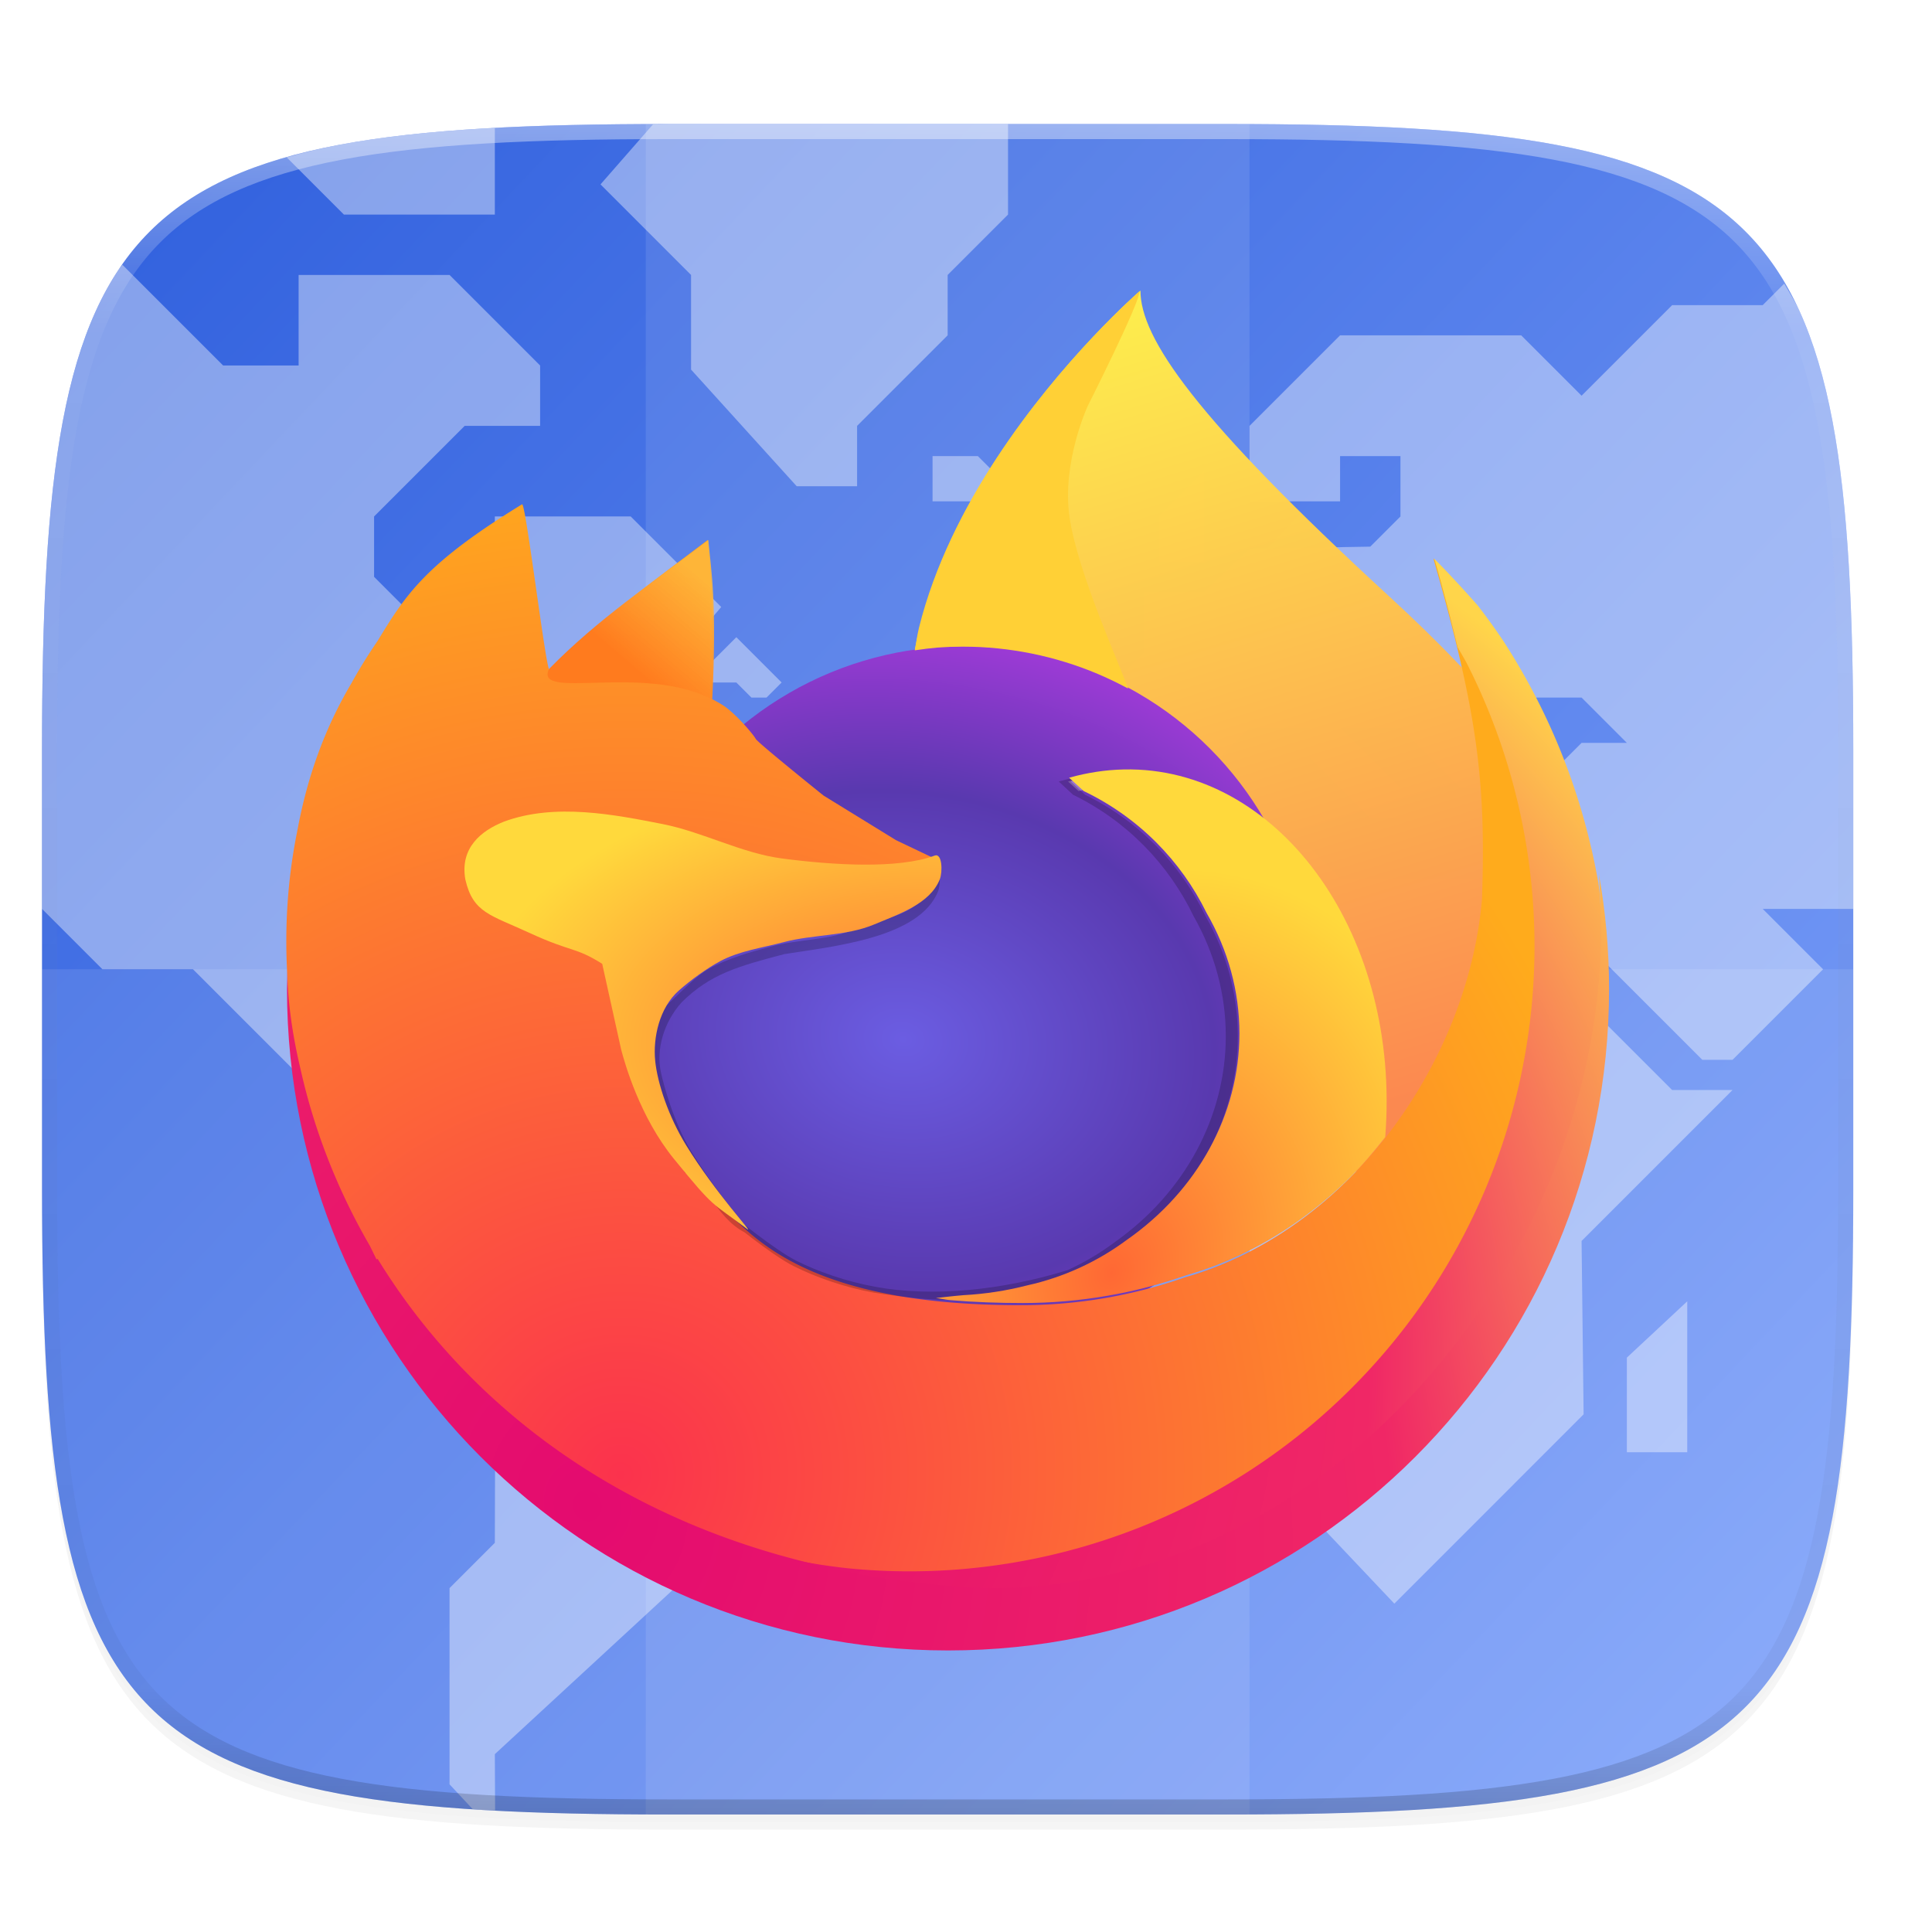 <?xml version="1.0" encoding="UTF-8" standalone="no"?>
<!-- Created with Inkscape (http://www.inkscape.org/) -->

<svg
   xmlns:dc="http://purl.org/dc/elements/1.1/"
   xmlns:cc="http://creativecommons.org/ns#"
   xmlns:rdf="http://www.w3.org/1999/02/22-rdf-syntax-ns#"
   xmlns:svg="http://www.w3.org/2000/svg"
   xmlns="http://www.w3.org/2000/svg"
   xmlns:xlink="http://www.w3.org/1999/xlink"
   xmlns:sodipodi="http://sodipodi.sourceforge.net/DTD/sodipodi-0.dtd"
   xmlns:inkscape="http://www.inkscape.org/namespaces/inkscape"
   inkscape:export-ydpi="96"
   inkscape:export-xdpi="96"
   width="256"
   height="256"
   id="svg11300"
   sodipodi:version="0.32"
   inkscape:version="0.92.4 (5da689c313, 2019-01-14)"
   sodipodi:docname="firefox.svg"
   inkscape:output_extension="org.inkscape.output.svg.inkscape"
   version="1.0"
   style="display:inline;enable-background:new"
   inkscape:export-filename="/home/sam/suru-template.png">
  <title
     id="title3004">Suru App Icon Template</title>
  <sodipodi:namedview
     stroke="#ef2929"
     fill="#f57900"
     id="base"
     pagecolor="#ffffff"
     bordercolor="#000000"
     borderopacity="0.255"
     inkscape:pageopacity="0"
     inkscape:pageshadow="2"
     inkscape:zoom="2"
     inkscape:cx="-25.74486"
     inkscape:cy="126.27108"
     inkscape:current-layer="layer1-1"
     showgrid="false"
     inkscape:grid-bbox="true"
     inkscape:document-units="px"
     inkscape:showpageshadow="false"
     inkscape:window-width="1920"
     inkscape:window-height="1016"
     inkscape:window-x="0"
     inkscape:window-y="27"
     width="400px"
     height="300px"
     inkscape:snap-nodes="true"
     inkscape:snap-bbox="true"
     gridtolerance="10000"
     inkscape:object-nodes="true"
     inkscape:snap-grids="true"
     showguides="true"
     inkscape:guide-bbox="true"
     inkscape:window-maximized="1"
     inkscape:bbox-paths="true"
     inkscape:snap-bbox-midpoints="true"
     inkscape:snap-global="true"
     inkscape:object-paths="true"
     inkscape:snap-intersection-paths="true"
     inkscape:snap-smooth-nodes="true"
     inkscape:pagecheckerboard="false"
     showborder="true"
     inkscape:document-rotation="0">
    <inkscape:grid
       spacingy="1"
       spacingx="1"
       id="grid5883"
       type="xygrid"
       enabled="true"
       visible="true"
       empspacing="4"
       snapvisiblegridlinesonly="true"
       originx="0"
       originy="0" />
    <inkscape:grid
       type="xygrid"
       id="grid11592"
       empspacing="2"
       visible="true"
       enabled="false"
       spacingx="0.5"
       spacingy="0.5"
       color="#ff0000"
       opacity="0.125"
       empcolor="#ff0000"
       empopacity="0.251"
       snapvisiblegridlinesonly="true"
       originx="0"
       originy="0" />
  </sodipodi:namedview>
  <defs
     id="defs3">
    <linearGradient
       inkscape:collect="always"
       id="linearGradient1187">
      <stop
         style="stop-color:#2f5fdd;stop-opacity:1"
         offset="0"
         id="stop1183" />
      <stop
         style="stop-color:#80a3fa;stop-opacity:1"
         offset="1"
         id="stop1185" />
    </linearGradient>
    <clipPath
       clipPathUnits="userSpaceOnUse"
       id="clipPath9430">
      <path
         sodipodi:nodetypes="sssssssss"
         inkscape:connector-curvature="0"
         id="path9432"
         d="m 166.062,-196 h 179.875 C 491.235,-196 512,-175.287 512,-30.125 v 148.25 C 512,263.286 491.235,284 345.938,284 H 166.062 C 20.765,284 0,263.286 0,118.125 V -30.125 C 0,-175.287 20.765,-196 166.062,-196 Z"
         style="color:#000000;display:inline;overflow:visible;visibility:visible;fill:#ffffff;fill-opacity:1;fill-rule:nonzero;stroke:none;stroke-width:1;marker:none;enable-background:new" />
    </clipPath>
    <clipPath
       clipPathUnits="userSpaceOnUse"
       id="clipPath1082">
      <path
         sodipodi:nodetypes="sssssssss"
         inkscape:connector-curvature="0"
         id="path1084"
         d="M 361.938,-212 C 507.235,-212 528,-191.287 528,-46.125 V 70.125 C 528,215.286 507.235,236 361.938,236 H 214.062 C 68.765,236 48,215.286 48,70.125 V -46.125 C 48,-191.287 68.765,-212 214.062,-212 Z"
         style="display:inline;opacity:1;fill:#8c59d9;fill-opacity:1;stroke:none;stroke-width:2;stroke-linecap:round;stroke-linejoin:round;stroke-miterlimit:4;stroke-dasharray:none;stroke-dashoffset:0;stroke-opacity:1;enable-background:new" />
    </clipPath>
    <filter
       inkscape:collect="always"
       style="color-interpolation-filters:sRGB"
       id="filter925"
       x="-0.023"
       width="1.046"
       y="-0.025"
       height="1.05">
      <feGaussianBlur
         inkscape:collect="always"
         stdDeviation="2.32"
         id="feGaussianBlur927" />
    </filter>
    <filter
       inkscape:collect="always"
       style="color-interpolation-filters:sRGB"
       id="filter931"
       x="-0.012"
       width="1.023"
       y="-0.012"
       height="1.025">
      <feGaussianBlur
         inkscape:collect="always"
         stdDeviation="1.16"
         id="feGaussianBlur933" />
    </filter>
    <linearGradient
       inkscape:collect="always"
       xlink:href="#linearGradient1013"
       id="linearGradient1108"
       x1="296"
       y1="-212"
       x2="296"
       y2="236"
       gradientUnits="userSpaceOnUse" />
    <linearGradient
       id="linearGradient1013"
       inkscape:collect="always">
      <stop
         id="stop1005"
         offset="0"
         style="stop-color:#ffffff;stop-opacity:1;" />
      <stop
         style="stop-color:#ffffff;stop-opacity:0.098"
         offset="0.125"
         id="stop1007" />
      <stop
         style="stop-color:#000000;stop-opacity:0.098"
         offset="0.925"
         id="stop1009" />
      <stop
         id="stop1011"
         offset="1"
         style="stop-color:#000000;stop-opacity:0.498" />
    </linearGradient>
    <clipPath
       clipPathUnits="userSpaceOnUse"
       id="clipPath1082-3">
      <path
         sodipodi:nodetypes="sssssssss"
         inkscape:connector-curvature="0"
         id="path1084-6"
         d="M 361.938,-212 C 507.235,-212 528,-191.287 528,-46.125 V 70.125 C 528,215.286 507.235,236 361.938,236 H 214.062 C 68.765,236 48,215.286 48,70.125 V -46.125 C 48,-191.287 68.765,-212 214.062,-212 Z"
         style="display:inline;opacity:1;fill:#8c59d9;fill-opacity:1;stroke:none;stroke-width:2;stroke-linecap:round;stroke-linejoin:round;stroke-miterlimit:4;stroke-dasharray:none;stroke-dashoffset:0;stroke-opacity:1;enable-background:new" />
    </clipPath>
    <radialGradient
       id="radial-gradient-99"
       cx="-14480.522"
       cy="-8329.079"
       fx="-14509.281"
       r="450.875"
       gradientTransform="matrix(0.141,0.006,-0.009,0.207,2167.785,1939.651)"
       gradientUnits="userSpaceOnUse">
      <stop
         offset="0.045"
         stop-color="#ffea00"
         id="stop1351-6" />
      <stop
         offset="0.12"
         stop-color="#ffde00"
         id="stop1353-7" />
      <stop
         offset="0.254"
         stop-color="#ffbf00"
         id="stop1355-9" />
      <stop
         offset="0.429"
         stop-color="#ff8e00"
         id="stop1357-39" />
      <stop
         offset="0.769"
         stop-color="#ff272d"
         id="stop1359-7" />
      <stop
         offset="0.872"
         stop-color="#e0255a"
         id="stop1361-4" />
      <stop
         offset="0.953"
         stop-color="#cc2477"
         id="stop1363-8" />
      <stop
         offset="1"
         stop-color="#c42482"
         id="stop1365-99" />
    </radialGradient>
    <radialGradient
       id="radial-gradient-2-4"
       cx="-7529.669"
       cy="-7921.608"
       r="791.229"
       gradientTransform="matrix(0.226,0,0,0.226,1865.223,1908.267)"
       gradientUnits="userSpaceOnUse">
      <stop
         offset="0"
         stop-color="#00ccda"
         id="stop1368-2" />
      <stop
         offset="0.22"
         stop-color="#0083ff"
         id="stop1370-7" />
      <stop
         offset="0.261"
         stop-color="#007af9"
         id="stop1372-4" />
      <stop
         offset="0.33"
         stop-color="#0060e8"
         id="stop1374-26" />
      <stop
         offset="0.333"
         stop-color="#005fe7"
         id="stop1376-07" />
      <stop
         offset="0.438"
         stop-color="#2639ad"
         id="stop1378-4" />
      <stop
         offset="0.522"
         stop-color="#401e84"
         id="stop1380-7" />
      <stop
         offset="0.566"
         stop-color="#4a1475"
         id="stop1382-7" />
    </radialGradient>
    <linearGradient
       id="linear-gradient-46-3-1-3"
       x1="575.669"
       y1="731.188"
       x2="384.231"
       y2="104.96"
       gradientUnits="userSpaceOnUse">
      <stop
         offset="0"
         stop-color="#000f43"
         stop-opacity="0.4"
         id="stop1385-2-7-9-1" />
      <stop
         offset="0.485"
         stop-color="#001962"
         stop-opacity="0.173"
         id="stop1387-3-6-6-0" />
      <stop
         offset="1"
         stop-color="#002079"
         stop-opacity="0"
         id="stop1389-5-7-6-3" />
    </linearGradient>
    <radialGradient
       id="radial-gradient-3-5"
       cx="-8260.94"
       cy="-6516.556"
       r="266.886"
       gradientTransform="matrix(0.225,0.023,-0.023,0.225,1934.323,1852.539)"
       gradientUnits="userSpaceOnUse">
      <stop
         offset="0.003"
         stop-color="#ffea00"
         id="stop1392-2" />
      <stop
         offset="0.497"
         stop-color="#ff272d"
         id="stop1394-14" />
      <stop
         offset="1"
         stop-color="#c42482"
         id="stop1396-53" />
    </radialGradient>
    <radialGradient
       id="radial-gradient-4-5"
       cx="-8285.087"
       cy="-6772.468"
       r="445.678"
       gradientTransform="matrix(0.225,0.023,-0.023,0.225,1934.323,1852.539)"
       gradientUnits="userSpaceOnUse">
      <stop
         offset="0.003"
         stop-color="#ffe900"
         id="stop1399-9" />
      <stop
         offset="0.157"
         stop-color="#ffaf0e"
         id="stop1401-01" />
      <stop
         offset="0.316"
         stop-color="#ff7a1b"
         id="stop1403-8" />
      <stop
         offset="0.472"
         stop-color="#ff4e26"
         id="stop1405-9" />
      <stop
         offset="0.621"
         stop-color="#ff2c2e"
         id="stop1407-5" />
      <stop
         offset="0.762"
         stop-color="#ff1434"
         id="stop1409-7" />
      <stop
         offset="0.892"
         stop-color="#ff0538"
         id="stop1411-2" />
      <stop
         offset="1"
         stop-color="#ff0039"
         id="stop1413-2" />
    </radialGradient>
    <radialGradient
       id="radial-gradient-5-64"
       cx="-8222.051"
       cy="-6359.332"
       r="408.958"
       gradientTransform="matrix(0.225,0.023,-0.023,0.225,1934.323,1852.539)"
       gradientUnits="userSpaceOnUse">
      <stop
         offset="0.003"
         stop-color="#ff272d"
         id="stop1416-2" />
      <stop
         offset="0.497"
         stop-color="#c42482"
         id="stop1418-62" />
      <stop
         offset="0.986"
         stop-color="#620700"
         id="stop1420-51" />
    </radialGradient>
    <radialGradient
       id="radial-gradient-6-7"
       cx="750.189"
       cy="396.041"
       fx="778.167"
       fy="382.212"
       r="782.18"
       gradientUnits="userSpaceOnUse"
       gradientTransform="matrix(0.185,0,0,0.185,33.539,80.803)">
      <stop
         offset="0.156"
         stop-color="#ffea00"
         id="stop1423-7" />
      <stop
         offset="0.231"
         stop-color="#ffde00"
         id="stop1425-4" />
      <stop
         offset="0.365"
         stop-color="#ffbf00"
         id="stop1427-0" />
      <stop
         offset="0.541"
         stop-color="#ff8e00"
         id="stop1429-3" />
      <stop
         offset="0.763"
         stop-color="#ff272d"
         id="stop1431-5" />
      <stop
         offset="0.796"
         stop-color="#f92433"
         id="stop1433-0" />
      <stop
         offset="0.841"
         stop-color="#e91c45"
         id="stop1435-1" />
      <stop
         offset="0.893"
         stop-color="#cf0e62"
         id="stop1437-6" />
      <stop
         offset="0.935"
         stop-color="#b5007f"
         id="stop1439-02" />
    </radialGradient>
    <radialGradient
       id="radial-gradient-7-8"
       cx="691.339"
       cy="3.289"
       r="923.615"
       gradientUnits="userSpaceOnUse"
       gradientTransform="matrix(0.185,0,0,0.185,33.539,80.803)">
      <stop
         offset="0.279"
         stop-color="#ffea00"
         id="stop1442-4" />
      <stop
         offset="0.402"
         stop-color="#fd0"
         id="stop1444-0" />
      <stop
         offset="0.63"
         stop-color="#ffba00"
         id="stop1446-1" />
      <stop
         offset="0.856"
         stop-color="#ff9100"
         id="stop1448-6" />
      <stop
         offset="0.933"
         stop-color="#ff6711"
         id="stop1450-2" />
      <stop
         offset="0.994"
         stop-color="#ff4a1d"
         id="stop1452-9" />
    </radialGradient>
    <linearGradient
       id="linear-gradient-2-1-2-3-9"
       x1="-8944.65"
       y1="-6677.742"
       x2="-8660.289"
       y2="-6750.226"
       gradientTransform="matrix(1.219,0.123,-0.123,1.219,10296.265,9597.23)"
       gradientUnits="userSpaceOnUse">
      <stop
         offset="0"
         stop-color="#c42482"
         stop-opacity="0.5"
         id="stop1455-0-6-5-8" />
      <stop
         offset="0.474"
         stop-color="#ff272d"
         stop-opacity="0.5"
         id="stop1457-2-4-6-3" />
      <stop
         offset="0.486"
         stop-color="#ff2c2c"
         stop-opacity="0.513"
         id="stop1459-0-4-8-7" />
      <stop
         offset="0.675"
         stop-color="#ff7a1a"
         stop-opacity="0.72"
         id="stop1461-9-7-1-1" />
      <stop
         offset="0.829"
         stop-color="#ffb20d"
         stop-opacity="0.871"
         id="stop1463-2-7-8-0" />
      <stop
         offset="0.942"
         stop-color="#ffd605"
         stop-opacity="0.964"
         id="stop1465-5-2-0-2" />
      <stop
         offset="1"
         stop-color="#ffe302"
         id="stop1467-0-8-8-8" />
    </linearGradient>
    <linearGradient
       id="linear-gradient-3-6-8-0-4"
       x1="245.347"
       y1="-1082.012"
       x2="190.775"
       y2="-1221.859"
       gradientTransform="matrix(0.995,0.1,-0.1,0.995,-173.696,1313.941)"
       gradientUnits="userSpaceOnUse">
      <stop
         offset="0"
         stop-color="#891551"
         stop-opacity="0.6"
         id="stop1470-1-1-3-8" />
      <stop
         offset="1"
         stop-color="#c42482"
         stop-opacity="0"
         id="stop1472-5-6-6-3" />
    </linearGradient>
    <linearGradient
       id="linear-gradient-4-4-2-3-8"
       x1="22.04"
       y1="718.827"
       x2="116.148"
       y2="825.714"
       gradientTransform="matrix(0.995,0.1,-0.1,0.995,305.439,-246.471)"
       gradientUnits="userSpaceOnUse">
      <stop
         offset="0.005"
         stop-color="#891551"
         stop-opacity="0.5"
         id="stop1475-8-9-0-5" />
      <stop
         offset="0.484"
         stop-color="#ff272d"
         stop-opacity="0.5"
         id="stop1477-5-6-0-2" />
      <stop
         offset="1"
         stop-color="#ff272d"
         stop-opacity="0"
         id="stop1479-7-5-3-4" />
    </linearGradient>
    <linearGradient
       id="linear-gradient-5-2-2-9-3"
       x1="200.104"
       y1="904.616"
       x2="200.171"
       y2="829.835"
       gradientTransform="matrix(0.995,0.1,-0.1,0.995,305.439,-246.471)"
       gradientUnits="userSpaceOnUse">
      <stop
         offset="0"
         stop-color="#c42482"
         id="stop1482-4-7-7-0" />
      <stop
         offset="0.083"
         stop-color="#c42482"
         stop-opacity="0.81"
         id="stop1484-3-8-6-5" />
      <stop
         offset="0.206"
         stop-color="#c42482"
         stop-opacity="0.565"
         id="stop1486-0-3-3-6" />
      <stop
         offset="0.328"
         stop-color="#c42482"
         stop-opacity="0.362"
         id="stop1488-4-0-5-0" />
      <stop
         offset="0.447"
         stop-color="#c42482"
         stop-opacity="0.204"
         id="stop1490-3-0-7-0" />
      <stop
         offset="0.562"
         stop-color="#c42482"
         stop-opacity="0.091"
         id="stop1492-5-1-6-8" />
      <stop
         offset="0.673"
         stop-color="#c42482"
         stop-opacity="0.023"
         id="stop1494-1-6-3-3" />
      <stop
         offset="0.773"
         stop-color="#c42482"
         stop-opacity="0"
         id="stop1496-5-6-4-7" />
    </linearGradient>
    <linearGradient
       id="linear-gradient-6-1-5-1-9"
       x1="655.531"
       y1="38.12"
       x2="961.187"
       y2="721.615"
       gradientUnits="userSpaceOnUse">
      <stop
         offset="0"
         stop-color="#fff14f"
         id="stop1499-2-9-8-0" />
      <stop
         offset="0.268"
         stop-color="#ffee4c"
         id="stop1501-7-6-4-2" />
      <stop
         offset="0.452"
         stop-color="#ffe643"
         id="stop1503-8-6-6-4" />
      <stop
         offset="0.612"
         stop-color="#ffd834"
         id="stop1505-0-8-8-8" />
      <stop
         offset="0.757"
         stop-color="#ffc41e"
         id="stop1507-7-1-0-6" />
      <stop
         offset="0.892"
         stop-color="#ffab02"
         id="stop1509-4-3-4-1" />
      <stop
         offset="0.902"
         stop-color="#ffa900"
         id="stop1511-1-3-8-6" />
      <stop
         offset="0.949"
         stop-color="#ffa000"
         id="stop1513-1-4-9-3" />
      <stop
         offset="1"
         stop-color="#ff9100"
         id="stop1515-6-1-4-9" />
    </linearGradient>
    <linearGradient
       id="linear-gradient-7-3-4-7-5"
       x1="715.885"
       y1="431.21"
       x2="571.098"
       y2="819.96"
       gradientUnits="userSpaceOnUse">
      <stop
         offset="0"
         stop-color="#ff8e00"
         id="stop1518-1-7-2-0" />
      <stop
         offset="0.04"
         stop-color="#ff8e00"
         stop-opacity="0.858"
         id="stop1520-6-7-6-7" />
      <stop
         offset="0.084"
         stop-color="#ff8e00"
         stop-opacity="0.729"
         id="stop1522-8-2-6-5" />
      <stop
         offset="0.13"
         stop-color="#ff8e00"
         stop-opacity="0.628"
         id="stop1524-6-5-4-2" />
      <stop
         offset="0.178"
         stop-color="#ff8e00"
         stop-opacity="0.557"
         id="stop1526-1-3-9-6" />
      <stop
         offset="0.227"
         stop-color="#ff8e00"
         stop-opacity="0.514"
         id="stop1528-5-8-3-9" />
      <stop
         offset="0.282"
         stop-color="#ff8e00"
         stop-opacity="0.5"
         id="stop1530-1-9-5-2" />
      <stop
         offset="0.389"
         stop-color="#ff8e00"
         stop-opacity="0.478"
         id="stop1532-2-4-7-0" />
      <stop
         offset="0.524"
         stop-color="#ff8e00"
         stop-opacity="0.416"
         id="stop1534-1-6-8-4" />
      <stop
         offset="0.676"
         stop-color="#ff8e00"
         stop-opacity="0.314"
         id="stop1536-8-7-6-1" />
      <stop
         offset="0.838"
         stop-color="#ff8e00"
         stop-opacity="0.172"
         id="stop1538-5-9-0-0" />
      <stop
         offset="1"
         stop-color="#ff8e00"
         stop-opacity="0"
         id="stop1540-8-6-3-9" />
    </linearGradient>
    <linearGradient
       inkscape:collect="always"
       xlink:href="#linearGradient1187"
       id="linearGradient1189"
       x1="7.213"
       y1="60.432"
       x2="243.414"
       y2="283.881"
       gradientUnits="userSpaceOnUse" />
    <linearGradient
       inkscape:collect="always"
       id="linearGradient1885">
      <stop
         style="stop-color:#fb324d;stop-opacity:1"
         offset="0"
         id="stop1881" />
      <stop
         style="stop-color:#ffab1c;stop-opacity:1"
         offset="1"
         id="stop1883" />
    </linearGradient>
    <linearGradient
       id="linearGradient1858"
       inkscape:collect="always">
      <stop
         id="stop1854"
         offset="0"
         style="stop-color:#ff5236;stop-opacity:1" />
      <stop
         id="stop1856"
         offset="1"
         style="stop-color:#ffab1c;stop-opacity:1" />
    </linearGradient>
    <linearGradient
       id="linearGradient1850"
       inkscape:collect="always">
      <stop
         id="stop1846"
         offset="0"
         style="stop-color:#ff7b1e;stop-opacity:1" />
      <stop
         id="stop1848"
         offset="1"
         style="stop-color:#feb83b;stop-opacity:0.886" />
    </linearGradient>
    <linearGradient
       id="linearGradient1821"
       inkscape:collect="always">
      <stop
         id="stop1817"
         offset="0"
         style="stop-color:#e40b6f;stop-opacity:1" />
      <stop
         style="stop-color:#f02766;stop-opacity:1"
         offset="0.627"
         id="stop1825" />
      <stop
         id="stop1819"
         offset="1"
         style="stop-color:#ffd54a;stop-opacity:1" />
    </linearGradient>
    <radialGradient
       id="radialGradient1745"
       cx="26.617"
       cy="-2.065"
       r="23"
       gradientTransform="matrix(-4.8906e-8,-2.852,3.756,0,674.001,398.263)"
       gradientUnits="userSpaceOnUse">
      <stop
         style="stop-color:#ff6834;stop-opacity:1"
         id="stop1741"
         offset="0" />
      <stop
         id="stop1743"
         offset="1"
         style="stop-color:#ffd93c;stop-opacity:1" />
    </radialGradient>
    <linearGradient
       id="linearGradient1717"
       inkscape:collect="always">
      <stop
         id="stop1711"
         offset="0"
         style="stop-color:#6b5de2;stop-opacity:1" />
      <stop
         style="stop-color:#5939af;stop-opacity:1"
         offset="0.527"
         id="stop1713" />
      <stop
         id="stop1715"
         offset="1"
         style="stop-color:#b83ae5;stop-opacity:1" />
    </linearGradient>
    <linearGradient
       id="linearGradient1110">
      <stop
         style="stop-color:#5f4ab8;stop-opacity:1"
         id="stop1106"
         offset="0" />
      <stop
         offset="0.476"
         id="stop1112"
         style="stop-color:#7471e0;stop-opacity:1" />
      <stop
         style="stop-color:#af51e1;stop-opacity:1"
         id="stop1108"
         offset="1" />
    </linearGradient>
    <linearGradient
       id="linearGradient1806"
       inkscape:collect="always">
      <stop
         id="stop1802"
         offset="0"
         style="stop-color:#e9704a;stop-opacity:1" />
      <stop
         style="stop-color:#f59f3a;stop-opacity:1"
         offset="0.683"
         id="stop1810" />
      <stop
         id="stop1804"
         offset="1"
         style="stop-color:#f2b943;stop-opacity:1" />
    </linearGradient>
    <radialGradient
       gradientUnits="userSpaceOnUse"
       gradientTransform="matrix(-4.8906e-8,-2.852,3.756,0,674.001,398.263)"
       r="23"
       cy="-2.065"
       cx="26.617"
       id="radialGradient1800">
      <stop
         offset="0"
         id="stop1796"
         style="stop-color:#f5ae48;stop-opacity:1" />
      <stop
         style="stop-color:#f8d776;stop-opacity:1"
         offset="1"
         id="stop1798" />
    </radialGradient>
    <radialGradient
       id="radialGradient1716"
       cx="26.617"
       cy="-2.065"
       r="23"
       gradientTransform="matrix(-4.8906e-8,-2.852,3.756,0,674.001,398.263)"
       gradientUnits="userSpaceOnUse">
      <stop
         style="stop-color:#e28847;stop-opacity:1"
         id="stop1712"
         offset="0" />
      <stop
         id="stop1714"
         offset="1"
         style="stop-color:#ea9e42;stop-opacity:1" />
    </radialGradient>
    <linearGradient
       id="linearGradient2891">
      <stop
         offset="0"
         id="stop2887"
         style="stop-color:#4048c1;stop-opacity:1" />
      <stop
         offset="1"
         id="stop2889"
         style="stop-color:#b137e2;stop-opacity:1" />
    </linearGradient>
    <linearGradient
       id="linearGradient2746"
       inkscape:collect="always">
      <stop
         id="stop2742"
         offset="0"
         style="stop-color:#fd3f58;stop-opacity:1" />
      <stop
         style="stop-color:#fd7b4b;stop-opacity:1;"
         offset="0.497"
         id="stop2750" />
      <stop
         id="stop2744"
         offset="1"
         style="stop-color:#fde873;stop-opacity:0.992" />
    </linearGradient>
    <linearGradient
       id="linearGradient2738"
       inkscape:collect="always">
      <stop
         id="stop2734"
         offset="0"
         style="stop-color:#fd744c;stop-opacity:0" />
      <stop
         style="stop-color:#fc8e48;stop-opacity:1;"
         offset="0.341"
         id="stop2752" />
      <stop
         id="stop2736"
         offset="1"
         style="stop-color:#f9a779;stop-opacity:1" />
    </linearGradient>
    <linearGradient
       id="linearGradient2706"
       inkscape:collect="always">
      <stop
         id="stop2702"
         offset="0"
         style="stop-color:#feef75;stop-opacity:1" />
      <stop
         id="stop2704"
         offset="1"
         style="stop-color:#f79a60;stop-opacity:1" />
    </linearGradient>
    <linearGradient
       id="linearGradient2690">
      <stop
         style="stop-color:#5e5be7;stop-opacity:1"
         id="stop2686"
         offset="0" />
      <stop
         style="stop-color:#ae36dc;stop-opacity:1"
         id="stop2688"
         offset="1" />
    </linearGradient>
    <clipPath
       clipPathUnits="userSpaceOnUse"
       id="clipPath1025">
      <path
         id="path2"
         style="fill:#e3dfd5"
         d="M 111.941,84 C 99.36,84.145 90.153,83.714 82.625,87.867 c -3.764,2.077 -6.752,5.575 -8.398,9.961 C 72.58,102.214 72,107.424 72,114 v 42 h 160 v -26 c 0,-6.576 -0.58,-11.786 -2.227,-16.172 -0.205,-0.545 -0.479,-1.04 -0.742,-1.543 -0.1,-0.185 -0.178,-0.381 -0.273,-0.566 -1.727,-3.388 -4.255,-6.145 -7.383,-7.871 C 213.846,99.694 204.64,100.145 192.059,100 H 192 151.668 L 135.453,84 h -23.492 z" />
    </clipPath>
    <clipPath
       clipPathUnits="userSpaceOnUse"
       id="clipPath1082-3-3675">
      <path
         id="path5"
         style="fill:#8c59d9"
         d="M 361.938,-212 C 507.235,-212 528,-191.287 528,-46.125 V 70.125 C 528,215.286 507.235,236 361.938,236 H 214.062 C 68.765,236 48,215.286 48,70.125 V -46.125 C 48,-191.287 68.765,-212 214.062,-212 Z" />
    </clipPath>
    <clipPath
       clipPathUnits="userSpaceOnUse"
       id="clipPath1082-3-5">
      <path
         id="path8"
         style="fill:#8c59d9"
         d="M 361.938,-212 C 507.235,-212 528,-191.287 528,-46.125 V 70.125 C 528,215.286 507.235,236 361.938,236 H 214.062 C 68.765,236 48,215.286 48,70.125 V -46.125 C 48,-191.287 68.765,-212 214.062,-212 Z" />
    </clipPath>
    <clipPath
       clipPathUnits="userSpaceOnUse"
       id="clipPath1082-3-9">
      <path
         id="path11"
         style="fill:#8c59d9"
         d="M 361.938,-212 C 507.235,-212 528,-191.287 528,-46.125 V 70.125 C 528,215.286 507.235,236 361.938,236 H 214.062 C 68.765,236 48,215.286 48,70.125 V -46.125 C 48,-191.287 68.765,-212 214.062,-212 Z" />
    </clipPath>
    <clipPath
       clipPathUnits="userSpaceOnUse"
       id="clipPath1082-3-3">
      <path
         id="path14"
         style="fill:#8c59d9"
         d="M 361.938,-212 C 507.235,-212 528,-191.287 528,-46.125 V 70.125 C 528,215.286 507.235,236 361.938,236 H 214.062 C 68.765,236 48,215.286 48,70.125 V -46.125 C 48,-191.287 68.765,-212 214.062,-212 Z" />
    </clipPath>
    <clipPath
       clipPathUnits="userSpaceOnUse"
       id="clipPath1082-3-53">
      <path
         id="path17"
         style="fill:#8c59d9"
         d="M 361.938,-212 C 507.235,-212 528,-191.287 528,-46.125 V 70.125 C 528,215.286 507.235,236 361.938,236 H 214.062 C 68.765,236 48,215.286 48,70.125 V -46.125 C 48,-191.287 68.765,-212 214.062,-212 Z" />
    </clipPath>
    <clipPath
       clipPathUnits="userSpaceOnUse"
       id="clipPath1082-3-6">
      <path
         id="path20"
         style="fill:#8c59d9"
         d="M 361.938,-212 C 507.235,-212 528,-191.287 528,-46.125 V 70.125 C 528,215.286 507.235,236 361.938,236 H 214.062 C 68.765,236 48,215.286 48,70.125 V -46.125 C 48,-191.287 68.765,-212 214.062,-212 Z" />
    </clipPath>
    <clipPath
       clipPathUnits="userSpaceOnUse"
       id="clipPath1082-3-91">
      <path
         id="path23"
         style="fill:#8c59d9"
         d="M 361.938,-212 C 507.235,-212 528,-191.287 528,-46.125 V 70.125 C 528,215.286 507.235,236 361.938,236 H 214.062 C 68.765,236 48,215.286 48,70.125 V -46.125 C 48,-191.287 68.765,-212 214.062,-212 Z" />
    </clipPath>
    <clipPath
       clipPathUnits="userSpaceOnUse"
       id="clipPath1025-0">
      <path
         id="path26"
         d="M 329.938,32 C 475.235,32 496,52.713 496,197.875 v 116.25 C 496,459.286 475.235,480 329.938,480 H 182.062 C 36.765,480 16,459.286 16,314.125 V 197.875 C 16,52.713 36.765,32 182.062,32 Z"
         style="fill:#8c59d9" />
    </clipPath>
    <clipPath
       clipPathUnits="userSpaceOnUse"
       id="clipPath4277-8">
      <rect
         id="rect29"
         ry="1"
         y="0"
         x="0"
         height="512"
         width="512"
         style="opacity:0.82;fill:#88b637" />
    </clipPath>
    <linearGradient
       id="linearGradient3650-7-9">
      <stop
         offset="0"
         id="stop4366"
         style="stop-color:#5884f4" />
      <stop
         style="stop-color:#80a3fa"
         offset="1"
         id="stop4368" />
    </linearGradient>
    <clipPath
       clipPathUnits="userSpaceOnUse"
       id="clipPath1082-3-36">
      <path
         id="path35"
         style="fill:#8c59d9"
         d="M 361.938,-212 C 507.235,-212 528,-191.287 528,-46.125 V 70.125 C 528,215.286 507.235,236 361.938,236 H 214.062 C 68.765,236 48,215.286 48,70.125 V -46.125 C 48,-191.287 68.765,-212 214.062,-212 Z" />
    </clipPath>
    <clipPath
       clipPathUnits="userSpaceOnUse"
       id="clipPath983">
      <path
         id="path38"
         style="fill:#4d4d4d"
         d="M 115.031,44 C 42.383,44 32,54.357 32,126.938 v 58.125 C 32,257.643 42.383,268 115.031,268 H 152 V 44 Z" />
    </clipPath>
    <clipPath
       clipPathUnits="userSpaceOnUse"
       id="clipPath1082-3-62">
      <path
         id="path41"
         style="fill:#8c59d9"
         d="M 361.938,-212 C 507.235,-212 528,-191.287 528,-46.125 V 70.125 C 528,215.286 507.235,236 361.938,236 H 214.062 C 68.765,236 48,215.286 48,70.125 V -46.125 C 48,-191.287 68.765,-212 214.062,-212 Z" />
    </clipPath>
    <clipPath
       clipPathUnits="userSpaceOnUse"
       id="clipPath949">
      <path
         id="path44"
         style="fill:#eab305"
         d="M 329.938,32 C 475.235,32 496,52.713 496,197.875 v 116.25 C 496,459.286 475.235,480 329.938,480 H 182.062 C 36.765,480 16,459.286 16,314.125 V 197.875 C 16,52.713 36.765,32 182.062,32 Z" />
    </clipPath>
    <clipPath
       clipPathUnits="userSpaceOnUse"
       id="clipPath954">
      <path
         id="path47"
         style="fill:#eab305"
         d="M 329.938,32 C 475.235,32 496,52.713 496,197.875 v 116.25 C 496,459.286 475.235,480 329.938,480 H 182.062 C 36.765,480 16,459.286 16,314.125 V 197.875 C 16,52.713 36.765,32 182.062,32 Z" />
    </clipPath>
    <clipPath
       clipPathUnits="userSpaceOnUse"
       id="clipPath1082-3-8">
      <path
         id="path50"
         style="fill:#8c59d9"
         d="M 361.938,-212 C 507.235,-212 528,-191.287 528,-46.125 V 70.125 C 528,215.286 507.235,236 361.938,236 H 214.062 C 68.765,236 48,215.286 48,70.125 V -46.125 C 48,-191.287 68.765,-212 214.062,-212 Z" />
    </clipPath>
    <clipPath
       clipPathUnits="userSpaceOnUse"
       id="clipPath1082-3-92">
      <path
         id="path53"
         style="fill:#8c59d9"
         d="M 361.938,-212 C 507.235,-212 528,-191.287 528,-46.125 V 70.125 C 528,215.286 507.235,236 361.938,236 H 214.062 C 68.765,236 48,215.286 48,70.125 V -46.125 C 48,-191.287 68.765,-212 214.062,-212 Z" />
    </clipPath>
    <clipPath
       clipPathUnits="userSpaceOnUse"
       id="clipPath1082-35">
      <path
         id="path56"
         style="fill:#8c59d9"
         d="M 361.938,-212 C 507.235,-212 528,-191.287 528,-46.125 V 70.125 C 528,215.286 507.235,236 361.938,236 H 214.062 C 68.765,236 48,215.286 48,70.125 V -46.125 C 48,-191.287 68.765,-212 214.062,-212 Z" />
    </clipPath>
    <clipPath
       clipPathUnits="userSpaceOnUse"
       id="clipPath1082-3-361">
      <path
         id="path59"
         style="fill:#8c59d9"
         d="M 361.938,-212 C 507.235,-212 528,-191.287 528,-46.125 V 70.125 C 528,215.286 507.235,236 361.938,236 H 214.062 C 68.765,236 48,215.286 48,70.125 V -46.125 C 48,-191.287 68.765,-212 214.062,-212 Z" />
    </clipPath>
    <clipPath
       clipPathUnits="userSpaceOnUse"
       id="clipPath1079">
      <circle
         id="circle62"
         transform="scale(-1,1)"
         r="55"
         cy="146"
         cx="213.843"
         style="fill:url(#linearGradient1083)" />
    </clipPath>
    <clipPath
       clipPathUnits="userSpaceOnUse"
       id="clipPath984">
      <circle
         id="circle65"
         transform="scale(-1,1)"
         r="55"
         cy="146"
         cx="213.843"
         style="fill:url(#linearGradient1083)" />
    </clipPath>
    <clipPath
       clipPathUnits="userSpaceOnUse"
       id="clipPath988">
      <circle
         id="circle68"
         transform="scale(-1,1)"
         r="55"
         cy="146"
         cx="213.843"
         style="fill:url(#linearGradient1083)" />
    </clipPath>
    <clipPath
       clipPathUnits="userSpaceOnUse"
       id="clipPath992">
      <circle
         id="circle71"
         transform="scale(-1,1)"
         r="55"
         cy="146"
         cx="213.843"
         style="fill:url(#linearGradient1083)" />
    </clipPath>
    <clipPath
       clipPathUnits="userSpaceOnUse"
       id="clipPath1082-3-31">
      <path
         id="path74"
         style="fill:#8c59d9"
         d="M 361.938,-212 C 507.235,-212 528,-191.287 528,-46.125 V 70.125 C 528,215.286 507.235,236 361.938,236 H 214.062 C 68.765,236 48,215.286 48,70.125 V -46.125 C 48,-191.287 68.765,-212 214.062,-212 Z" />
    </clipPath>
    <clipPath
       clipPathUnits="userSpaceOnUse"
       id="clipPath1205">
      <path
         id="path77"
         style="fill:#f1f0e9"
         d="M 115.031,44 C 42.383,44 32,54.357 32,126.938 v 58.125 c 0,13.772 0.379,25.294 1.482,34.938 H 270.518 C 271.621,210.356 272,198.834 272,185.062 v -58.125 C 272,54.357 261.617,44 188.969,44 Z" />
    </clipPath>
    <clipPath
       clipPathUnits="userSpaceOnUse"
       id="clipPath1082-3-4">
      <path
         id="path80"
         style="fill:#8c59d9"
         d="M 361.938,-212 C 507.235,-212 528,-191.287 528,-46.125 V 70.125 C 528,215.286 507.235,236 361.938,236 H 214.062 C 68.765,236 48,215.286 48,70.125 V -46.125 C 48,-191.287 68.765,-212 214.062,-212 Z" />
    </clipPath>
    <clipPath
       clipPathUnits="userSpaceOnUse"
       id="clipPath1082-3-45">
      <path
         id="path83"
         style="fill:#8c59d9"
         d="M 361.938,-212 C 507.235,-212 528,-191.287 528,-46.125 V 70.125 C 528,215.286 507.235,236 361.938,236 H 214.062 C 68.765,236 48,215.286 48,70.125 V -46.125 C 48,-191.287 68.765,-212 214.062,-212 Z" />
    </clipPath>
    <clipPath
       clipPathUnits="userSpaceOnUse"
       id="clipPath1082-3-61">
      <path
         id="path86"
         style="fill:#8c59d9"
         d="M 361.938,-212 C 507.235,-212 528,-191.287 528,-46.125 V 70.125 C 528,215.286 507.235,236 361.938,236 H 214.062 C 68.765,236 48,215.286 48,70.125 V -46.125 C 48,-191.287 68.765,-212 214.062,-212 Z" />
    </clipPath>
    <clipPath
       clipPathUnits="userSpaceOnUse"
       id="clipPath1064">
      <path
         id="path89"
         d="M 115.031,44 C 42.383,44 32,54.357 32,126.938 v 58.125 c 0,10.166 0.218,19.071 0.768,26.938 3.376,48.301 19.79,56 82.264,56 h 73.938 c 62.473,0 78.887,-7.699 82.264,-56 C 271.782,204.133 272,195.228 272,185.062 v -58.125 C 272,54.357 261.617,44 188.969,44 Z"
         style="fill:#a3dbf0" />
    </clipPath>
    <clipPath
       clipPathUnits="userSpaceOnUse"
       id="clipPath1082-3-32">
      <path
         id="path92"
         style="fill:#8c59d9"
         d="M 361.938,-212 C 507.235,-212 528,-191.287 528,-46.125 V 70.125 C 528,215.286 507.235,236 361.938,236 H 214.062 C 68.765,236 48,215.286 48,70.125 V -46.125 C 48,-191.287 68.765,-212 214.062,-212 Z" />
    </clipPath>
    <clipPath
       clipPathUnits="userSpaceOnUse"
       id="clipPath947">
      <path
         id="path95"
         style="fill:#a4c1f9"
         d="m 191.433,45.067 c 77.492,0 88.567,11.047 88.567,88.467 v 62 C 280,272.953 268.925,284 191.433,284 H 112.567 C 35.075,284 24,272.953 24,195.533 v -62 c 0,-77.42 11.075,-88.467 88.567,-88.467 z" />
    </clipPath>
    <clipPath
       clipPathUnits="userSpaceOnUse"
       id="clipPath1082-3-55">
      <path
         id="path98"
         style="fill:#8c59d9"
         d="M 361.938,-212 C 507.235,-212 528,-191.287 528,-46.125 V 70.125 C 528,215.286 507.235,236 361.938,236 H 214.062 C 68.765,236 48,215.286 48,70.125 V -46.125 C 48,-191.287 68.765,-212 214.062,-212 Z" />
    </clipPath>
    <clipPath
       clipPathUnits="userSpaceOnUse"
       id="clipPath991">
      <path
         id="path101"
         style="fill:#6dc7f1"
         d="M 188.969,44 C 261.617,44 272,54.357 272,126.938 v 58.125 C 272,257.643 261.617,268 188.969,268 h -73.938 C 42.383,268 32,257.643 32,185.062 v -58.125 C 32,54.357 42.383,44 115.031,44 Z" />
    </clipPath>
    <clipPath
       clipPathUnits="userSpaceOnUse"
       id="clipPath978">
      <path
         id="path104"
         style="fill:#6dc7f1"
         d="M 188.969,44 C 261.617,44 272,54.357 272,126.938 v 58.125 C 272,257.643 261.617,268 188.969,268 h -73.938 C 42.383,268 32,257.643 32,185.062 v -58.125 C 32,54.357 42.383,44 115.031,44 Z" />
    </clipPath>
    <clipPath
       clipPathUnits="userSpaceOnUse"
       id="clipPath942">
      <path
         id="path107"
         style="fill:#46a926"
         d="M 188.969,44 C 261.617,44 272,54.357 272,126.938 v 58.125 C 272,257.643 261.617,268 188.969,268 h -73.938 C 42.383,268 32,257.643 32,185.062 v -58.125 C 32,54.357 42.383,44 115.031,44 Z" />
    </clipPath>
    <clipPath
       clipPathUnits="userSpaceOnUse"
       id="clipPath1082-3-7">
      <path
         id="path110"
         style="fill:#8c59d9"
         d="M 361.938,-212 C 507.235,-212 528,-191.287 528,-46.125 V 70.125 C 528,215.286 507.235,236 361.938,236 H 214.062 C 68.765,236 48,215.286 48,70.125 V -46.125 C 48,-191.287 68.765,-212 214.062,-212 Z" />
    </clipPath>
    <radialGradient
       gradientUnits="userSpaceOnUse"
       gradientTransform="matrix(-4.8906e-8,-2.852,3.756,0,674.001,398.263)"
       r="23"
       cy="-2.065"
       cx="26.617"
       id="radialGradient3322">
      <stop
         style="stop-color:#c02966;stop-opacity:1"
         offset="0"
         id="stop2749" />
      <stop
         offset="0.221"
         id="stop4269"
         style="stop-color:#d92169;stop-opacity:1" />
      <stop
         style="stop-color:#fde873;stop-opacity:0.992"
         offset="1"
         id="stop2755" />
    </radialGradient>
    <clipPath
       clipPathUnits="userSpaceOnUse"
       id="clipPath1082-3-69">
      <path
         id="path117"
         style="fill:#8c59d9"
         d="M 361.938,-212 C 507.235,-212 528,-191.287 528,-46.125 V 70.125 C 528,215.286 507.235,236 361.938,236 H 214.062 C 68.765,236 48,215.286 48,70.125 V -46.125 C 48,-191.287 68.765,-212 214.062,-212 Z" />
    </clipPath>
    <clipPath
       clipPathUnits="userSpaceOnUse"
       id="clipPath1082-3-452">
      <path
         id="path120"
         style="fill:#8c59d9"
         d="M 361.938,-212 C 507.235,-212 528,-191.287 528,-46.125 V 70.125 C 528,215.286 507.235,236 361.938,236 H 214.062 C 68.765,236 48,215.286 48,70.125 V -46.125 C 48,-191.287 68.765,-212 214.062,-212 Z" />
    </clipPath>
    <clipPath
       clipPathUnits="userSpaceOnUse"
       id="clipPath1082-3-74">
      <path
         id="path123"
         style="fill:#8c59d9"
         d="M 361.938,-212 C 507.235,-212 528,-191.287 528,-46.125 V 70.125 C 528,215.286 507.235,236 361.938,236 H 214.062 C 68.765,236 48,215.286 48,70.125 V -46.125 C 48,-191.287 68.765,-212 214.062,-212 Z" />
    </clipPath>
    <clipPath
       clipPathUnits="userSpaceOnUse"
       id="clipPath1032">
      <path
         id="path126"
         style="fill:#76c22b"
         d="M 188.969,44 C 261.617,44 272,54.357 272,126.938 v 58.125 C 272,257.643 261.617,268 188.969,268 h -73.938 C 42.383,268 32,257.643 32,185.062 v -58.125 C 32,54.357 42.383,44 115.031,44 Z" />
    </clipPath>
    <clipPath
       clipPathUnits="userSpaceOnUse"
       id="clipPath1082-3-0">
      <path
         id="path129"
         style="fill:#8c59d9"
         d="M 361.938,-212 C 507.235,-212 528,-191.287 528,-46.125 V 70.125 C 528,215.286 507.235,236 361.938,236 H 214.062 C 68.765,236 48,215.286 48,70.125 V -46.125 C 48,-191.287 68.765,-212 214.062,-212 Z" />
    </clipPath>
    <clipPath
       clipPathUnits="userSpaceOnUse"
       id="clipPath1082-3-89">
      <path
         id="path132"
         style="fill:#8c59d9"
         d="M 361.938,-212 C 507.235,-212 528,-191.287 528,-46.125 V 70.125 C 528,215.286 507.235,236 361.938,236 H 214.062 C 68.765,236 48,215.286 48,70.125 V -46.125 C 48,-191.287 68.765,-212 214.062,-212 Z" />
    </clipPath>
    <clipPath
       clipPathUnits="userSpaceOnUse"
       id="clipPath951">
      <path
         id="path135"
         d="M 188.969,44 C 261.617,44 272,54.357 272,126.938 v 58.125 C 272,257.643 261.617,268 188.969,268 h -73.938 C 42.383,268 32,257.643 32,185.062 v -58.125 C 32,54.357 42.383,44 115.031,44 Z"
         style="fill:#8c59d9" />
    </clipPath>
    <clipPath
       clipPathUnits="userSpaceOnUse"
       id="clipPath1082-3-64">
      <path
         id="path138"
         style="fill:#8c59d9"
         d="M 361.938,-212 C 507.235,-212 528,-191.287 528,-46.125 V 70.125 C 528,215.286 507.235,236 361.938,236 H 214.062 C 68.765,236 48,215.286 48,70.125 V -46.125 C 48,-191.287 68.765,-212 214.062,-212 Z" />
    </clipPath>
    <clipPath
       clipPathUnits="userSpaceOnUse"
       id="clipPath1082-3-04">
      <path
         id="path141"
         style="fill:#8c59d9"
         d="M 361.938,-212 C 507.235,-212 528,-191.287 528,-46.125 V 70.125 C 528,215.286 507.235,236 361.938,236 H 214.062 C 68.765,236 48,215.286 48,70.125 V -46.125 C 48,-191.287 68.765,-212 214.062,-212 Z" />
    </clipPath>
    <clipPath
       clipPathUnits="userSpaceOnUse"
       id="clipPath1082-3-1">
      <path
         id="path144"
         style="fill:#8c59d9"
         d="M 361.938,-212 C 507.235,-212 528,-191.287 528,-46.125 V 70.125 C 528,215.286 507.235,236 361.938,236 H 214.062 C 68.765,236 48,215.286 48,70.125 V -46.125 C 48,-191.287 68.765,-212 214.062,-212 Z" />
    </clipPath>
    <clipPath
       clipPathUnits="userSpaceOnUse"
       id="clipPath936">
      <path
         id="path147"
         style="fill:#438ae9"
         d="M 329.938,16 C 475.235,16 496,36.713 496,181.875 v 116.25 C 496,443.286 475.235,464 329.938,464 H 182.062 C 36.765,464 16,443.286 16,298.125 V 181.875 C 16,36.713 36.765,16 182.062,16 Z" />
    </clipPath>
    <clipPath
       clipPathUnits="userSpaceOnUse"
       id="clipPath989">
      <path
         id="path150"
         style="fill:url(#linearGradient993)"
         d="M 115.031,44 C 42.383,44 32,54.357 32,126.938 v 58.125 c 0,72.581 10.383,82.938 83.031,82.938 h 73.938 C 261.617,268 272,257.643 272,185.062 V 126.938 C 272,54.357 261.617,44 188.969,44 Z" />
    </clipPath>
    <clipPath
       clipPathUnits="userSpaceOnUse"
       id="clipPath1082-3-72">
      <path
         id="path153"
         style="fill:#8c59d9"
         d="M 361.938,-212 C 507.235,-212 528,-191.287 528,-46.125 V 70.125 C 528,215.286 507.235,236 361.938,236 H 214.062 C 68.765,236 48,215.286 48,70.125 V -46.125 C 48,-191.287 68.765,-212 214.062,-212 Z" />
    </clipPath>
    <clipPath
       clipPathUnits="userSpaceOnUse"
       id="clipPath1082-3-06">
      <path
         id="path156"
         style="fill:#8c59d9"
         d="M 361.938,-212 C 507.235,-212 528,-191.287 528,-46.125 V 70.125 C 528,215.286 507.235,236 361.938,236 H 214.062 C 68.765,236 48,215.286 48,70.125 V -46.125 C 48,-191.287 68.765,-212 214.062,-212 Z" />
    </clipPath>
    <clipPath
       clipPathUnits="userSpaceOnUse"
       id="clipPath1082-3-59">
      <path
         id="path159"
         style="fill:#8c59d9"
         d="M 361.938,-212 C 507.235,-212 528,-191.287 528,-46.125 V 70.125 C 528,215.286 507.235,236 361.938,236 H 214.062 C 68.765,236 48,215.286 48,70.125 V -46.125 C 48,-191.287 68.765,-212 214.062,-212 Z" />
    </clipPath>
    <clipPath
       clipPathUnits="userSpaceOnUse"
       id="clipPath1221">
      <path
         id="path162"
         style="opacity:0.1;fill:#da1636"
         d="M 188.969,44 C 261.617,44 272,54.357 272,126.938 v 58.125 C 272,257.643 261.617,268 188.969,268 h -73.938 C 42.383,268 32,257.643 32,185.062 v -58.125 C 32,54.357 42.383,44 115.031,44 Z" />
    </clipPath>
    <clipPath
       clipPathUnits="userSpaceOnUse"
       id="clipPath936-0">
      <path
         id="path165"
         style="fill:#438ae9"
         d="M 329.938,16 C 475.235,16 496,36.713 496,181.875 v 116.25 C 496,443.286 475.235,464 329.938,464 H 182.062 C 36.765,464 16,443.286 16,298.125 V 181.875 C 16,36.713 36.765,16 182.062,16 Z" />
    </clipPath>
    <clipPath
       clipPathUnits="userSpaceOnUse"
       id="clipPath1082-3-367">
      <path
         id="path168"
         style="fill:#8c59d9"
         d="M 361.938,-212 C 507.235,-212 528,-191.287 528,-46.125 V 70.125 C 528,215.286 507.235,236 361.938,236 H 214.062 C 68.765,236 48,215.286 48,70.125 V -46.125 C 48,-191.287 68.765,-212 214.062,-212 Z" />
    </clipPath>
    <clipPath
       clipPathUnits="userSpaceOnUse"
       id="clipPath1221-5">
      <path
         id="path171"
         style="opacity:0.1;fill:#da1636"
         d="M 188.969,44 C 261.617,44 272,54.357 272,126.938 v 58.125 C 272,257.643 261.617,268 188.969,268 h -73.938 C 42.383,268 32,257.643 32,185.062 v -58.125 C 32,54.357 42.383,44 115.031,44 Z" />
    </clipPath>
    <clipPath
       clipPathUnits="userSpaceOnUse"
       id="clipPath936-2">
      <path
         id="path174"
         style="fill:#438ae9"
         d="M 329.938,16 C 475.235,16 496,36.713 496,181.875 v 116.25 C 496,443.286 475.235,464 329.938,464 H 182.062 C 36.765,464 16,443.286 16,298.125 V 181.875 C 16,36.713 36.765,16 182.062,16 Z" />
    </clipPath>
    <filter
       y="-.81"
       x="-.81"
       height="2.62"
       width="2.62"
       id="filter1140"
       style="color-interpolation-filters:sRGB">
      <feGaussianBlur
         stdDeviation="2.7"
         id="feGaussianBlur1142" />
    </filter>
    <filter
       y="-.81"
       x="-.81"
       height="2.62"
       width="2.62"
       id="filter1136"
       style="color-interpolation-filters:sRGB">
      <feGaussianBlur
         stdDeviation="2.7"
         id="feGaussianBlur1138" />
    </filter>
    <filter
       y="-.81"
       x="-.81"
       height="2.62"
       width="2.62"
       id="filter1132"
       style="color-interpolation-filters:sRGB">
      <feGaussianBlur
         stdDeviation="2.7"
         id="feGaussianBlur1134" />
    </filter>
    <filter
       y="-.81"
       x="-.81"
       height="2.62"
       width="2.62"
       id="filter1128"
       style="color-interpolation-filters:sRGB">
      <feGaussianBlur
         stdDeviation="2.7"
         id="feGaussianBlur1130" />
    </filter>
    <linearGradient
       xlink:href="#linearGradient4195"
       gradientUnits="userSpaceOnUse"
       gradientTransform="matrix(0.265,0,0,0.265,-6.151,220.601)"
       y2="268"
       y1="44"
       x2="200"
       x1="104"
       id="linearGradient11065" />
    <linearGradient
       id="linearGradient4195">
      <stop
         offset="0"
         id="stop4197"
         style="stop-color:#8c59d9" />
      <stop
         offset="1"
         id="stop4199"
         style="stop-color:#a7a7f1" />
    </linearGradient>
    <filter
       y="-.01"
       x="-.01"
       height="1.024"
       width="1.024"
       id="filter11191"
       style="color-interpolation-filters:sRGB">
      <feGaussianBlur
         stdDeviation="1.12"
         id="feGaussianBlur11193" />
    </filter>
    <filter
       y="-.05"
       x="-.05"
       height="1.096"
       width="1.096"
       id="filter11210"
       style="color-interpolation-filters:sRGB">
      <feGaussianBlur
         stdDeviation="4.48"
         id="feGaussianBlur11212" />
    </filter>
    <radialGradient
       id="radial-gradient-367"
       cx="-14480.522"
       cy="-8329.079"
       fx="-14509.281"
       r="450.875"
       gradientTransform="matrix(0.024,0.001,-0.002,0.036,346.132,584.428)"
       gradientUnits="userSpaceOnUse">
      <stop
         offset="0.045"
         stop-color="#ffea00"
         id="stop993" />
      <stop
         offset="0.12"
         stop-color="#ffde00"
         id="stop995" />
      <stop
         offset="0.254"
         stop-color="#ffbf00"
         id="stop997" />
      <stop
         offset="0.429"
         stop-color="#ff8e00"
         id="stop999" />
      <stop
         offset="0.769"
         stop-color="#ff272d"
         id="stop1001" />
      <stop
         offset="0.872"
         stop-color="#e0255a"
         id="stop1003" />
      <stop
         offset="0.953"
         stop-color="#cc2477"
         id="stop1005-6" />
      <stop
         offset="1"
         stop-color="#c42482"
         id="stop1007-2" />
    </radialGradient>
    <radialGradient
       id="radial-gradient-3-3"
       cx="-8260.94"
       cy="-6516.556"
       r="266.886"
       gradientTransform="matrix(0.039,0.004,-0.004,0.039,311.314,557.106)"
       gradientUnits="userSpaceOnUse">
      <stop
         offset="0.003"
         stop-color="#ffea00"
         id="stop1034" />
      <stop
         offset="0.497"
         stop-color="#ff272d"
         id="stop1036" />
      <stop
         offset="1"
         stop-color="#c42482"
         id="stop1038" />
    </radialGradient>
    <radialGradient
       id="radial-gradient-4-5-9"
       cx="-8285.087"
       cy="-6772.468"
       r="445.678"
       gradientTransform="matrix(0.035,-0.017,0.017,0.035,398.486,361.761)"
       gradientUnits="userSpaceOnUse">
      <stop
         offset="0.003"
         stop-color="#ffe900"
         id="stop1041" />
      <stop
         offset="0.157"
         stop-color="#ffaf0e"
         id="stop1043" />
      <stop
         offset="0.316"
         stop-color="#ff7a1b"
         id="stop1045" />
      <stop
         offset="0.472"
         stop-color="#ff4e26"
         id="stop1047" />
      <stop
         offset="0.621"
         stop-color="#ff2c2e"
         id="stop1049" />
      <stop
         offset="0.762"
         stop-color="#ff1434"
         id="stop1051" />
      <stop
         offset="0.892"
         stop-color="#ff0538"
         id="stop1053" />
      <stop
         offset="1"
         stop-color="#ff0039"
         id="stop1055" />
    </radialGradient>
    <radialGradient
       id="radial-gradient-5-6"
       cx="-8222.051"
       cy="-6359.332"
       r="408.958"
       gradientTransform="matrix(0.039,0.004,-0.004,0.039,311.314,557.106)"
       gradientUnits="userSpaceOnUse">
      <stop
         offset="0.003"
         stop-color="#ff272d"
         id="stop1058" />
      <stop
         offset="0.497"
         stop-color="#c42482"
         id="stop1060" />
      <stop
         offset="0.986"
         stop-color="#620700"
         id="stop1062" />
    </radialGradient>
    <radialGradient
       gradientTransform="matrix(0.032,0,0,0.032,-17.144,250.947)"
       id="radial-gradient-6-2"
       cx="750.189"
       cy="396.041"
       fx="778.167"
       fy="382.212"
       r="782.18"
       gradientUnits="userSpaceOnUse">
      <stop
         offset="0.156"
         stop-color="#ffea00"
         id="stop1065" />
      <stop
         offset="0.231"
         stop-color="#ffde00"
         id="stop1067" />
      <stop
         offset="0.365"
         stop-color="#ffbf00"
         id="stop1069" />
      <stop
         offset="0.541"
         stop-color="#ff8e00"
         id="stop1071" />
      <stop
         offset="0.763"
         stop-color="#ff272d"
         id="stop1073" />
      <stop
         offset="0.796"
         stop-color="#f92433"
         id="stop1075" />
      <stop
         offset="0.841"
         stop-color="#e91c45"
         id="stop1077" />
      <stop
         offset="0.893"
         stop-color="#cf0e62"
         id="stop1079" />
      <stop
         offset="0.935"
         stop-color="#b5007f"
         id="stop1081" />
    </radialGradient>
    <radialGradient
       gradientTransform="matrix(0.147,0,0,0.147,-224.383,81.352)"
       id="radial-gradient-7-9"
       cx="691.339"
       cy="3.289"
       r="923.615"
       gradientUnits="userSpaceOnUse">
      <stop
         offset="0.279"
         stop-color="#ffea00"
         id="stop1084" />
      <stop
         offset="0.402"
         stop-color="#fd0"
         id="stop1086" />
      <stop
         offset="0.63"
         stop-color="#ffba00"
         id="stop1088" />
      <stop
         offset="0.856"
         stop-color="#ff9100"
         id="stop1090" />
      <stop
         offset="0.933"
         stop-color="#ff6711"
         id="stop1092" />
      <stop
         offset="0.994"
         stop-color="#ff4a1d"
         id="stop1094" />
    </radialGradient>
    <linearGradient
       gradientUnits="userSpaceOnUse"
       gradientTransform="matrix(0.039,0.004,-0.004,0.039,311.314,557.106)"
       y2="-6750.226"
       y1="-6677.742"
       x2="-8660.289"
       x1="-8944.65"
       id="linear-gradient-2">
      <stop
         stop-opacity=".5"
         stop-color="#c42482"
         offset="0"
         id="stop106" />
      <stop
         stop-opacity=".5"
         stop-color="#ff272d"
         offset=".474"
         id="stop108" />
      <stop
         stop-opacity=".513"
         stop-color="#ff2c2c"
         offset=".486"
         id="stop110" />
      <stop
         stop-opacity=".72"
         stop-color="#ff7a1a"
         offset=".675"
         id="stop112" />
      <stop
         stop-opacity=".871"
         stop-color="#ffb20d"
         offset=".829"
         id="stop114" />
      <stop
         stop-opacity=".964"
         stop-color="#ffd605"
         offset=".942"
         id="stop116" />
      <stop
         stop-color="#ffe302"
         offset="1"
         id="stop118" />
    </linearGradient>
    <linearGradient
       gradientUnits="userSpaceOnUse"
       gradientTransform="matrix(0.032,0.003,-0.003,0.032,-22.685,292.863)"
       y2="-1221.859"
       y1="-1082.012"
       x2="190.775"
       x1="245.347"
       id="linear-gradient-3">
      <stop
         stop-opacity=".6"
         stop-color="#891551"
         offset="0"
         id="stop121" />
      <stop
         stop-opacity="0"
         stop-color="#c42482"
         offset="1"
         id="stop123" />
    </linearGradient>
    <linearGradient
       gradientUnits="userSpaceOnUse"
       gradientTransform="matrix(0.032,0.003,-0.003,0.032,-7.4,243.085)"
       y2="825.714"
       y1="718.827"
       x2="116.148"
       x1="22.04"
       id="linear-gradient-4">
      <stop
         stop-opacity=".5"
         stop-color="#891551"
         offset=".005"
         id="stop126" />
      <stop
         stop-opacity=".5"
         stop-color="#ff272d"
         offset=".484"
         id="stop128" />
      <stop
         stop-opacity="0"
         stop-color="#ff272d"
         offset="1"
         id="stop130" />
    </linearGradient>
    <linearGradient
       gradientUnits="userSpaceOnUse"
       gradientTransform="matrix(0.032,0.003,-0.003,0.032,-4.243,240.932)"
       y2="829.835"
       y1="904.616"
       x2="200.171"
       x1="200.104"
       id="linear-gradient-5">
      <stop
         stop-color="#c42482"
         offset="0"
         id="stop133" />
      <stop
         stop-opacity=".81"
         stop-color="#c42482"
         offset=".083"
         id="stop135" />
      <stop
         stop-opacity=".565"
         stop-color="#c42482"
         offset=".206"
         id="stop137" />
      <stop
         stop-opacity=".362"
         stop-color="#c42482"
         offset=".328"
         id="stop139" />
      <stop
         stop-opacity=".204"
         stop-color="#c42482"
         offset=".447"
         id="stop141" />
      <stop
         stop-opacity=".091"
         stop-color="#c42482"
         offset=".562"
         id="stop143" />
      <stop
         stop-opacity=".023"
         stop-color="#c42482"
         offset=".673"
         id="stop145" />
      <stop
         stop-opacity="0"
         stop-color="#c42482"
         offset=".773"
         id="stop147" />
    </linearGradient>
    <linearGradient
       gradientTransform="matrix(0.032,0,0,0.032,-17.144,250.947)"
       gradientUnits="userSpaceOnUse"
       y2="819.96"
       y1="431.21"
       x2="571.098"
       x1="715.885"
       id="linear-gradient-7">
      <stop
         stop-color="#ff8e00"
         offset="0"
         id="stop169" />
      <stop
         stop-opacity=".858"
         stop-color="#ff8e00"
         offset=".04"
         id="stop171" />
      <stop
         stop-opacity=".729"
         stop-color="#ff8e00"
         offset=".084"
         id="stop173" />
      <stop
         stop-opacity=".628"
         stop-color="#ff8e00"
         offset=".13"
         id="stop175" />
      <stop
         stop-opacity=".557"
         stop-color="#ff8e00"
         offset=".178"
         id="stop177" />
      <stop
         stop-opacity=".514"
         stop-color="#ff8e00"
         offset=".227"
         id="stop179" />
      <stop
         stop-opacity=".5"
         stop-color="#ff8e00"
         offset=".282"
         id="stop181" />
      <stop
         stop-opacity=".478"
         stop-color="#ff8e00"
         offset=".389"
         id="stop183" />
      <stop
         stop-opacity=".416"
         stop-color="#ff8e00"
         offset=".524"
         id="stop185" />
      <stop
         stop-opacity=".314"
         stop-color="#ff8e00"
         offset=".676"
         id="stop187" />
      <stop
         stop-opacity=".172"
         stop-color="#ff8e00"
         offset=".838"
         id="stop189" />
      <stop
         stop-opacity="0"
         stop-color="#ff8e00"
         offset="1"
         id="stop191" />
    </linearGradient>
    <radialGradient
       r="50.711"
       fy="81.989"
       fx="25.661"
       cy="81.989"
       cx="25.661"
       gradientTransform="matrix(0.295,0.538,-0.293,0.161,53.691,-22.345)"
       gradientUnits="userSpaceOnUse"
       id="radialGradient1095"
       xlink:href="#linearGradient1103"
       inkscape:collect="always" />
    <linearGradient
       inkscape:collect="always"
       id="linearGradient1103">
      <stop
         style="stop-color:#af46d2;stop-opacity:1;"
         offset="0"
         id="stop1097" />
      <stop
         id="stop1099"
         offset="0.873"
         style="stop-color:#755ade;stop-opacity:1;" />
      <stop
         style="stop-color:#6c4998;stop-opacity:1"
         offset="1"
         id="stop1101" />
    </linearGradient>
    <radialGradient
       r="6.997"
       fy="261.476"
       fx="-10.382"
       cy="261.476"
       cx="-10.382"
       gradientTransform="matrix(0.775,-0.299,0.392,1.015,-104.285,-6.62)"
       gradientUnits="userSpaceOnUse"
       id="radialGradient2694"
       xlink:href="#linearGradient2690"
       inkscape:collect="always" />
    <radialGradient
       gradientUnits="userSpaceOnUse"
       gradientTransform="matrix(2.752,1.028,-1.175,3.145,412.09,-201.961)"
       r="49.948"
       fy="143.331"
       fx="-65.551"
       cy="143.331"
       cx="-65.551"
       id="radialGradient2748"
       xlink:href="#linearGradient2746"
       inkscape:collect="always" />
    <radialGradient
       r="49.948"
       fy="143.331"
       fx="-65.551"
       cy="143.331"
       cx="-65.551"
       gradientTransform="matrix(0.798,0.047,-0.059,1.001,-34.027,-88.831)"
       gradientUnits="userSpaceOnUse"
       id="radialGradient2762"
       xlink:href="#linearGradient2746"
       inkscape:collect="always" />
    <linearGradient
       gradientTransform="matrix(3.78,0,0,3.78,0,-866.562)"
       y2="257.76"
       x2="-10.303"
       y1="254.418"
       x1="-21.724"
       gradientUnits="userSpaceOnUse"
       id="linearGradient2822"
       xlink:href="#linearGradient2738"
       inkscape:collect="always" />
    <linearGradient
       y2="260.022"
       x2="0.009"
       y1="246.884"
       x1="-6.534"
       gradientTransform="matrix(8.199,0,0,8.199,-93.659,-1993.227)"
       gradientUnits="userSpaceOnUse"
       id="linearGradient2919"
       xlink:href="#linearGradient2706"
       inkscape:collect="always" />
    <radialGradient
       r="6.997"
       fy="261.476"
       fx="-10.382"
       cy="261.476"
       cx="-10.382"
       gradientTransform="matrix(1.563,-1.722,1.329,1.206,-378.684,-64.205)"
       gradientUnits="userSpaceOnUse"
       id="radialGradient2921"
       xlink:href="#linearGradient2891"
       inkscape:collect="always" />
    <radialGradient
       r="49.948"
       fy="143.331"
       fx="-65.551"
       cy="143.331"
       cx="-65.551"
       gradientTransform="matrix(2.752,1.028,-1.175,3.145,412.09,-201.961)"
       gradientUnits="userSpaceOnUse"
       id="radialGradient1775"
       xlink:href="#linearGradient2746"
       inkscape:collect="always" />
    <radialGradient
       gradientUnits="userSpaceOnUse"
       gradientTransform="matrix(0.612,1.704,-1.524,0.547,406.551,94.447)"
       r="14.18"
       fy="266.981"
       fx="10.066"
       cy="266.981"
       cx="10.066"
       id="radialGradient1808"
       xlink:href="#linearGradient1806"
       inkscape:collect="always" />
    <radialGradient
       gradientUnits="userSpaceOnUse"
       gradientTransform="matrix(-4.8906e-8,-2.852,3.756,0,674.001,398.263)"
       r="23"
       cy="-2.065"
       cx="26.617"
       id="radialGradient1800-6">
      <stop
         offset="0"
         id="stop1796-7"
         style="stop-color:#ffee4b;stop-opacity:1" />
      <stop
         style="stop-color:#fc884e;stop-opacity:1"
         offset="1"
         id="stop1798-5" />
    </radialGradient>
    <radialGradient
       gradientTransform="matrix(1.326,0.196,-0.154,1.046,25.925,-12.504)"
       gradientUnits="userSpaceOnUse"
       r="15.567"
       fy="266.353"
       fx="30.867"
       cy="266.353"
       cx="30.867"
       id="radialGradient1707"
       xlink:href="#linearGradient1717"
       inkscape:collect="always" />
    <linearGradient
       gradientTransform="matrix(0.783,0,0,0.783,1.539,63.561)"
       gradientUnits="userSpaceOnUse"
       y2="269.402"
       x2="52.605"
       y1="233.286"
       x1="41.629"
       id="linearGradient1725"
       xlink:href="#radialGradient1800-6"
       inkscape:collect="always" />
    <radialGradient
       gradientUnits="userSpaceOnUse"
       gradientTransform="matrix(1,0,0,0.593,0,108.527)"
       r="20.61"
       fy="266.517"
       fx="32.001"
       cy="266.517"
       cx="32.001"
       id="radialGradient1739"
       xlink:href="#radialGradient1745"
       inkscape:collect="always" />
    <radialGradient
       r="20.61"
       fy="266.517"
       fx="32.001"
       cy="266.517"
       cx="32.001"
       gradientTransform="matrix(1,0,0,0.593,0,108.527)"
       gradientUnits="userSpaceOnUse"
       id="radialGradient1751"
       xlink:href="#radialGradient1745"
       inkscape:collect="always" />
    <radialGradient
       gradientUnits="userSpaceOnUse"
       gradientTransform="matrix(0.787,-1.482,1.188,0.631,-160.772,302.443)"
       r="42.429"
       fy="162.721"
       fx="152.167"
       cy="162.721"
       cx="152.167"
       id="radialGradient1749-3"
       xlink:href="#radialGradient1745-6"
       inkscape:collect="always" />
    <radialGradient
       id="radialGradient1745-6"
       cx="26.617"
       cy="-2.065"
       r="23"
       gradientTransform="matrix(-4.8906e-8,-2.852,3.756,0,674.001,398.263)"
       gradientUnits="userSpaceOnUse">
      <stop
         style="stop-color:#ff6834;stop-opacity:1"
         id="stop1741-7"
         offset="0" />
      <stop
         id="stop1743-5"
         offset="1"
         style="stop-color:#ffd93c;stop-opacity:1" />
    </radialGradient>
    <radialGradient
       gradientUnits="userSpaceOnUse"
       gradientTransform="matrix(1.815,-0.626,0.704,2.041,-54.66,-142.686)"
       r="29.632"
       fy="113.105"
       fx="-31.102"
       cy="113.105"
       cx="-31.102"
       id="radialGradient1823"
       xlink:href="#linearGradient1821"
       inkscape:collect="always" />
    <linearGradient
       gradientUnits="userSpaceOnUse"
       y2="65.835"
       x2="-26.557"
       y1="69.704"
       x1="-29.856"
       id="linearGradient1852"
       xlink:href="#linearGradient1850"
       inkscape:collect="always" />
    <radialGradient
       gradientUnits="userSpaceOnUse"
       gradientTransform="matrix(1.58,0.371,-0.119,0.508,-10.068,66.652)"
       r="108.351"
       fy="175.051"
       fx="47.876"
       cy="175.051"
       cx="47.876"
       id="radialGradient1876"
       xlink:href="#linearGradient1858"
       inkscape:collect="always" />
    <radialGradient
       r="108.351"
       fy="223.967"
       fx="68.19"
       cy="223.967"
       cx="68.19"
       gradientTransform="matrix(1.489,-0.663,0.653,1.467,-178.237,-69.952)"
       gradientUnits="userSpaceOnUse"
       id="radialGradient1879"
       xlink:href="#linearGradient1885"
       inkscape:collect="always" />
    <radialGradient
       r="108.351"
       fy="223.967"
       fx="68.19"
       cy="223.967"
       cx="68.19"
       gradientTransform="matrix(0.395,-0.176,0.173,0.389,-95.68,31.157)"
       gradientUnits="userSpaceOnUse"
       id="radialGradient1927"
       xlink:href="#linearGradient1821"
       inkscape:collect="always" />
    <radialGradient
       r="108.351"
       fy="223.967"
       fx="68.19"
       cy="223.967"
       cx="68.19"
       gradientTransform="matrix(0.454,-0.234,0.195,0.378,-104.622,37.491)"
       gradientUnits="userSpaceOnUse"
       id="radialGradient1963"
       xlink:href="#linearGradient1821"
       inkscape:collect="always" />
    <radialGradient
       r="42.429"
       fy="162.721"
       fx="152.167"
       cy="162.721"
       cx="152.167"
       gradientTransform="matrix(0.787,-1.482,1.188,0.631,-160.772,302.443)"
       gradientUnits="userSpaceOnUse"
       id="radialGradient1965"
       xlink:href="#radialGradient1745-6"
       inkscape:collect="always" />
  </defs>
  <g
     style="display:inline"
     inkscape:groupmode="layer"
     inkscape:label="Icon"
     id="layer1"
     transform="translate(0,-44)">
    <g
       inkscape:groupmode="layer"
       id="layer9"
       inkscape:label="Hires"
       style="display:inline">
      <g
         inkscape:groupmode="layer"
         id="layer6"
         inkscape:label="Drop Shadow"
         style="display:inline">
        <path
           sodipodi:nodetypes="sssssssss"
           inkscape:connector-curvature="0"
           id="path923"
           d="m 162.537,62.432 c 72.649,0 83.031,10.357 83.031,82.937 v 58.125 c 0,72.581 -10.383,82.938 -83.031,82.938 h -73.938 c -72.649,0 -83.031,-10.357 -83.031,-82.938 v -58.125 c 0,-72.581 10.383,-82.937 83.031,-82.937 z"
           style="display:inline;opacity:0.2;fill:#000000;fill-opacity:1;stroke:none;stroke-width:2;stroke-linecap:round;stroke-linejoin:round;stroke-miterlimit:4;stroke-dasharray:none;stroke-dashoffset:0;stroke-opacity:1;filter:url(#filter925);enable-background:new" />
        <path
           style="display:inline;opacity:0.1;fill:#000000;fill-opacity:1;stroke:none;stroke-width:2;stroke-linecap:round;stroke-linejoin:round;stroke-miterlimit:4;stroke-dasharray:none;stroke-dashoffset:0;stroke-opacity:1;filter:url(#filter931);enable-background:new"
           d="m 162.537,61.432 c 72.649,0 83.031,10.357 83.031,82.937 v 58.125 c 0,72.581 -10.383,82.938 -83.031,82.938 h -73.938 c -72.649,0 -83.031,-10.357 -83.031,-82.938 v -58.125 c 0,-72.581 10.383,-82.937 83.031,-82.937 z"
           id="path929"
           inkscape:connector-curvature="0"
           sodipodi:nodetypes="sssssssss" />
      </g>
      <g
         inkscape:groupmode="layer"
         id="layer10"
         inkscape:label="Background"
         style="display:inline">
        <path
           style="display:inline;opacity:1;fill:url(#linearGradient1189);fill-opacity:1;stroke:none;stroke-width:2;stroke-linecap:round;stroke-linejoin:round;stroke-miterlimit:4;stroke-dasharray:none;stroke-dashoffset:0;stroke-opacity:1;enable-background:new"
           d="m 162.537,60.432 c 72.649,0 83.031,10.357 83.031,82.937 v 58.125 c 0,72.581 -10.383,82.938 -83.031,82.938 h -73.938 c -72.649,0 -83.031,-10.357 -83.031,-82.938 v -58.125 c 0,-72.581 10.383,-82.937 83.031,-82.937 z"
           id="rect877"
           inkscape:connector-curvature="0"
           sodipodi:nodetypes="sssssssss" />
      </g>
      <g
         inkscape:groupmode="layer"
         id="layer13"
         inkscape:label="Pictogram"
         style="display:inline">
        <rect
           y="60.432"
           x="85.568"
           height="224"
           width="80"
           id="rect4277"
           style="color:#000000;display:inline;overflow:visible;visibility:visible;opacity:0.1;fill:#ffffff;fill-opacity:1;fill-rule:nonzero;stroke:none;stroke-width:2;stroke-linecap:butt;stroke-linejoin:miter;stroke-miterlimit:4;stroke-dasharray:none;stroke-dashoffset:0;stroke-opacity:1;marker:none;enable-background:accumulate"
           inkscape:label="Folder Effect Center" />
        <path
           style="display:inline;opacity:0.1;fill:#ffffff;fill-opacity:1;stroke:none;stroke-width:2;stroke-linecap:round;stroke-linejoin:round;stroke-miterlimit:4;stroke-dasharray:none;stroke-dashoffset:0;stroke-opacity:1;enable-background:new"
           d="m 5.568,172.432 v 29.062 c 0,72.581 10.383,82.938 83.031,82.938 h 73.937 c 72.649,0 83.031,-10.357 83.031,-82.938 v -29.062 z"
           id="path1026"
           inkscape:connector-curvature="0"
           sodipodi:nodetypes="csssscc"
           inkscape:label="Folder Effect Bottom" />
        <path
           inkscape:connector-curvature="0"
           id="path4243"
           d="m 88.6,60.432 c -0.771,0 -1.317,0.048 -2.074,0.051 l -6.957,7.949 12,12 v 12.541 l 14,15.459 h 8 v -8 l 12,-12 v -8 l 8,-8 v -12 z m -23.031,0.555 c -0.419,0.023 -0.981,0.009 -1.395,0.033 -3.618,0.212 -7.02,0.489 -10.215,0.846 -3.195,0.357 -6.185,0.792 -8.982,1.318 -2.499,0.47 -4.79,1.042 -6.99,1.666 l 7.582,7.582 h 20 z m -49.352,18.094 c -0.104,0.149 -0.239,0.263 -0.342,0.414 -1.188,1.754 -2.249,3.663 -3.191,5.738 -0.943,2.075 -1.768,4.318 -2.49,6.74 -0.722,2.422 -1.34,5.024 -1.867,7.818 -0.527,2.794 -0.963,5.781 -1.32,8.973 -0.357,3.192 -0.637,6.588 -0.85,10.203 -0.426,7.229 -0.588,15.33 -0.588,24.402 v 21.062 l 8,8 h 12 l 20,20 v -24 l 12,-12 h 8 l 12,-12 h 12 l -6,-6 12,-14 -12,-12 h -18 v 16 h -8 l -8,-8 v -8 l 12,-12 h 10 v -8 l -12,-12 h -20 v 12 h -10 z m 220.203,2.5 -2.852,2.852 h -12 l -12,12 -8,-8 h -24 l -12,12 v 10 h 12 v -6 h 8 v 8 l -4,4 -16,0.271 -6,5.729 h -8 v 8 l -6,6 v 12 h 12 l 8,-8 h 8 v 4 l 8,8 h 4 v -4 l -8,-8 h 8 l 8,8 h 10 l -6,-6 6,-6 h 6 l 6,6 h -6 l -6,6 5.891,5.893 0.109,6.107 h -8 l 24,24 h 4 l 4,-4 8,-8 -8,-8 h 12 v -21.062 c 0,-9.073 -0.162,-17.173 -0.588,-24.402 -0.213,-3.615 -0.492,-7.011 -0.85,-10.203 -0.357,-3.192 -0.793,-6.178 -1.32,-8.973 -0.527,-2.794 -1.145,-5.396 -1.867,-7.818 -0.722,-2.422 -1.55,-4.665 -2.492,-6.74 -0.6,-1.321 -1.333,-2.463 -2.031,-3.652 z m -34.852,78.852 h -24 l -4,-4 h -24 l -14,14 v 20 l 10,10 h 14 l 6,6 v 6 l 4,4 v 24 l 15.189,16.055 25.08,-25.082 -0.27,-22.973 20,-20 h -8 l -20,-20 z m -78,-56 v 6 h 12 l -6,-6 z m 36,2 -6,6 v 6 h 6 z m -62,22 -6,6 h 6 l 2,2 h 2 l 2,-2 z m -34,42 -6,6 h 12 v -6 z m -6,18 -8,8 v 20 l 16.053,14.068 -0.053,17.932 -6,6 v 26 l 3.061,3.285 c 0.537,0.035 0.998,0.097 1.545,0.129 0.424,0.025 1.001,0.012 1.432,0.035 l -0.037,-7.449 26,-24 v -8 l 12,-12 v -6 l 6,-6 v -16 l -8,-8 h -16 l -8,-8 z m 166,28 -8,7.459 v 12.541 h 8 z"
           style="color:#000000;display:inline;overflow:visible;visibility:visible;opacity:0.4;fill:#ffffff;fill-opacity:1;fill-rule:nonzero;stroke:none;stroke-width:64;stroke-linecap:butt;stroke-linejoin:miter;stroke-miterlimit:4;stroke-dasharray:none;stroke-dashoffset:0;stroke-opacity:1;marker:none;enable-background:accumulate;stop-opacity:1"
           inkscape:label="World" />
        <g
           transform="matrix(3.78,0,0,3.78,-309.1,-852.833)"
           id="layer1-1">
          <g
             id="g2909"
             transform="matrix(0.974,0,0,0.974,-30.281,182.545)"
             style="fill:#fd8a40;fill-opacity:1" />
          <g
             id="g1639"
             transform="translate(87.595,1.538)">
            <path
               style="opacity:0.99;fill:url(#linearGradient1725);fill-opacity:1;stroke-width:0.068"
               d="m 34.154,245.905 c 0,0 -10.874,9.401 -7.46,18.554 2.619,7.021 9.107,8.095 14.076,12.523 l 2.73,-0.576 c 0,0 4.796,-11.75 4.421,-12.751 -0.103,-0.275 -0.265,-1.12 -0.442,-2.155 -1.392,-1.773 -2.925,-3.332 -4.602,-4.873 -6.818,-6.264 -8.722,-9.06 -8.722,-10.723 z"
               id="path1202"
               inkscape:connector-curvature="0"
               sodipodi:nodetypes="cscccccc" />
            <circle
               id="circle1069"
               r="12.196"
               cy="270.567"
               cx="27.95"
               style="fill:url(#radialGradient1707);fill-opacity:1;stroke-width:0.412" />
            <g
               id="g1091"
               transform="matrix(0.782,0,0,0.782,39.376,204.33)"
               style="fill:#fd8a40;fill-opacity:1">
              <path
                 sodipodi:nodetypes="cscccscsscc"
                 inkscape:connector-curvature="0"
                 id="path1054"
                 d="m -44.934,84.472 c 0,16.376 13.267,29.652 29.632,29.652 16.365,0 29.632,-13.276 29.632,-29.652 0,-1.724 -0.153,-3.445 -0.454,-5.143 0.039,0.58 0.06,1.161 0.062,1.742 -3e-4,15.076 -12.214,27.297 -27.279,27.297 -15.065,-2.3e-4 -27.278,-12.221 -27.279,-27.297 4e-4,-1.627 1.106,-2.73 1.185,-3.844 0.246,-3.47 3.9,-5.36 5.045,-7.836 0.821,-1.774 0.263,-4.682 0.002,-6.634 -9.088,5.557 -10.426,14.712 -10.546,21.715 z"
                 style="opacity:1;fill:url(#radialGradient1823);fill-opacity:1;stroke:none;stroke-width:0.253;stroke-linecap:round;stroke-linejoin:bevel;stroke-miterlimit:4;stroke-dasharray:none;stroke-dashoffset:0;stroke-opacity:1;enable-background:new" />
              <path
                 style="opacity:1;fill:url(#radialGradient1879);fill-opacity:1;stroke:none;stroke-width:0.881;stroke-linecap:round;stroke-linejoin:bevel;stroke-miterlimit:4;stroke-dasharray:none;stroke-dashoffset:0;stroke-opacity:1;enable-background:new"
                 d="M 52.875,49.203 C 36.508,59.248 33.214,64.462 28.41,72.367 c -1.6,2.32 -3.069,4.703 -4.416,7.141 -4.556,7.693 -7.36,15.747 -8.977,24.113 -0.006,0.029 -0.012,0.057 -0.018,0.086 -0.075,0.391 -0.156,0.781 -0.227,1.174 -1.554,7.848 -2.079,15.922 -1.596,24.018 0.162,5.402 1.031,10.789 2.195,15.68 0.002,0.007 0.004,0.014 0.006,0.021 2.293,10.36 6.236,20.526 11.775,30.062 l 1.104,2.266 0.195,-0.09 c 18.614,30.372 53.727,53.825 103.67,55.525 56.962,6.1e-4 103.134,-54.912 103.133,-111.912 -0.002,-1.809 -0.147,-3.43 -0.227,-5.135 -0.078,-0.689 -0.161,-1.379 -0.252,-2.066 -0.633,-3.638 -1.449,-7.239 -2.445,-10.797 -0.996,-3.557 -2.17,-7.064 -3.52,-10.504 -1.35,-3.441 -2.874,-6.813 -4.564,-10.104 -1.69,-3.29 -3.544,-6.493 -5.557,-9.6 -1.368,-2.035 -2.802,-4.022 -4.303,-5.963 -2.266,-2.579 -4.683,-5.196 -7.344,-7.916 7.603,26.519 8.884,38.155 8.213,57.674 -2.352,27.191 -22.061,55.895 -50.309,63.939 -8.554,3.015 -17.933,4.695 -27.633,4.695 -16.448,0 -32.535,-2.297 -43.541,-10.33 -1.768,-1.291 -3.415,-2.709 -4.947,-4.236 A 49.557,44.317 0 0 1 75.121,143.812 c -0.899,-4.246 -1.359,-8.595 -1.359,-12.912 0,-2.384 0.197,-4.729 0.555,-7.031 3.487,-1.914 13.738,-7.45 15.576,-7.318 2.201,0.157 33.174,-5.502 33.174,-5.502 v -1.73 l -6.918,-3.301 -12.264,-7.547 c 0,0 -11.162,-8.963 -11.477,-9.592 C 92.094,88.25 89.105,84.662 86.904,83.219 86.266,82.814 85.602,82.45 84.928,82.104 85.276,70.729 85.066,62.468 84.314,55.217 71.522,64.854 68.204,67.269 57.537,77.227 56.974,77.752 53.49,48.734 52.877,49.203 c -4.4e-4,3.02e-4 -0.002,-3.02e-4 -0.002,0 z"
                 id="circle1061"
                 transform="matrix(0.265,0,0,0.265,-48.41,49.708)"
                 inkscape:connector-curvature="0" />
              <path
                 style="opacity:0.3;fill:#ffffff;fill-opacity:1;stroke:none;stroke-width:1.32;stroke-linecap:round;stroke-linejoin:bevel;stroke-miterlimit:4;stroke-dasharray:none;stroke-dashoffset:0;stroke-opacity:1;enable-background:new"
                 d="m 156.113,91.441 c -0.439,-0.007 -0.878,-0.004 -1.32,0.006 -2.927,0.068 -5.924,0.51 -8.953,1.359 0,0 0.967,0.884 1.723,1.574 2.442,-0.564 4.859,-0.879 7.23,-0.934 23.613,-0.546 42.976,23.241 43.396,53.645 0.416,-30.779 -18.554,-55.29 -42.076,-55.65 z"
                 transform="matrix(0.272,0,0,0.272,-49.589,49.929)"
                 id="path3021"
                 inkscape:connector-curvature="0"
                 sodipodi:nodetypes="scccccs" />
              <path
                 style="fill:url(#linearGradient1852);fill-opacity:1;stroke:none;stroke-width:0.272px;stroke-linecap:butt;stroke-linejoin:miter;stroke-opacity:1"
                 d="m -33.188,70.127 c 2.2,-2.243 4.58,-3.828 7.139,-5.775 0.129,1.347 0.395,2.797 0.179,7.139 -3.101,-1.617 -8.011,0.072 -7.317,-1.364 z"
                 id="path1692"
                 inkscape:connector-curvature="0"
                 sodipodi:nodetypes="cccc" />
              <path
                 style="opacity:0.2;fill:#000000;fill-opacity:1;stroke:none;stroke-width:0.355;stroke-linecap:round;stroke-linejoin:bevel;stroke-miterlimit:4;stroke-dasharray:none;stroke-dashoffset:0;stroke-opacity:1;enable-background:new"
                 d="m -7.596,74.802 c -0.117,-0.002 -0.234,-0.001 -0.352,0.002 -0.781,0.018 -1.581,0.138 -2.39,0.368 0,0 0.447,0.418 0.642,0.596 2.4,1.167 4.279,3.107 5.404,5.444 0.946,1.661 1.441,3.503 1.442,5.373 -0.002,3.606 -1.834,7.011 -4.967,9.228 -0.659,0.495 -1.373,0.919 -2.129,1.264 -2.907,0.9 -6.069,1.221 -8.628,0.743 -1.304,-0.237 -2.547,-0.676 -3.525,-1.164 -0.475,-0.237 -1.207,-0.756 -1.811,-1.214 -0.205,-0.155 -0.359,-0.278 -0.521,-0.406 -0.529,-0.668 -1.547,-1.904 -2.399,-3.313 -0.78,-1.29 -1.222,-2.964 -1.342,-3.51 -0.223,-1.013 0.117,-2.241 0.931,-3.144 1.284,-1.274 2.538,-1.617 4.604,-2.16 2.172,-0.347 6.047,-0.713 6.887,-2.811 0.124,-0.315 0.109,-1.082 -0.164,-1.074 -0.018,5.42e-4 -0.038,0.004 -0.058,0.012 -0.103,0.039 -0.211,0.074 -0.323,0.107 0.117,0.224 0.106,0.717 0.012,0.955 -0.43,1.098 -2.069,1.219 -3.142,1.678 -1.256,0.537 -2.518,0.443 -3.835,0.8 -0.922,0.25 -1.901,0.521 -2.749,0.986 -0.59,0.324 -1.247,1.042 -1.766,1.507 -0.858,0.769 -1.154,2.131 -0.931,3.144 0.12,0.546 2.42,6.936 1.342,3.51 1.027,1.238 1.64,2.976 2.942,3.659 0.122,0.095 0.215,0.17 0.354,0.275 0.609,0.461 1.339,0.985 1.854,1.242 1.001,0.5 2.263,0.944 3.594,1.187 2.892,0.448 4.364,0.46 6.968,-0.253 0.349,-0.078 0.691,-0.175 1.028,-0.285 1.235,-0.3 2.383,-1.021 3.343,-1.736 3.133,-2.218 4.965,-5.622 4.967,-9.228 -0.001,-1.87 -0.496,-3.712 -1.442,-5.373 -1.125,-2.337 -3.004,-4.277 -5.404,-5.444 -0.195,-0.178 -0.642,-0.596 -0.642,-0.596 0.783,-0.223 1.558,-0.34 2.315,-0.364 -0.036,-9.75e-4 -0.071,-0.005 -0.107,-0.006 z m -24.692,2.267 c -0.054,4.07e-4 -0.109,0.003 -0.163,0.005 1.384,0.035 2.763,0.313 3.958,0.552 1.789,0.358 3.459,1.3 5.272,1.541 1.206,0.161 2.602,0.283 3.89,0.268 -1.132,-0.019 -2.315,-0.129 -3.356,-0.268 -1.813,-0.242 -3.483,-1.183 -5.272,-1.541 -1.301,-0.259 -2.821,-0.568 -4.329,-0.556 z"
                 id="path1885"
                 inkscape:connector-curvature="0"
                 sodipodi:nodetypes="cccccccccsccscccccccccsccccccccccccccccccccscccccc" />
              <path
                 style="fill:#ffd036;fill-opacity:1;stroke:none;stroke-width:1px;stroke-linecap:butt;stroke-linejoin:miter;stroke-opacity:1"
                 d="m 157.35,13.139 c 0,0 -3.279,2.835 -7.939,7.777 -2.33,2.471 -5.007,5.469 -7.791,8.902 -2.784,3.434 -5.677,7.303 -8.441,11.518 -1.382,2.107 -2.731,4.3 -4.02,6.568 -1.288,2.268 -2.516,4.613 -3.65,7.02 -1.135,2.407 -2.177,4.876 -3.1,7.398 -0.922,2.522 -1.724,5.098 -2.375,7.713 -0.316,1.271 -0.472,2.578 -0.713,3.867 1.306,-0.204 2.619,-0.363 3.936,-0.479 1.385,-0.099 2.773,-0.148 4.162,-0.148 1.961,3.57e-4 3.922,0.099 5.873,0.295 1.952,0.196 3.893,0.489 5.816,0.879 1.922,0.39 3.824,0.875 5.697,1.455 1.874,0.58 3.718,1.253 5.525,2.018 1.723,0.732 3.41,1.546 5.055,2.439 -1.252,-3.752 -8.499,-19.459 -9.893,-28.971 -1.354,-9.242 3.07,-18.811 3.07,-18.811 0,0 8.783,-17.39 8.787,-19.441 z"
                 id="path1936"
                 transform="matrix(0.265,0,0,0.265,-48.41,49.708)"
                 inkscape:connector-curvature="0"
                 sodipodi:nodetypes="ccscscscccccccccscc" />
              <path
                 style="opacity:1;fill:url(#radialGradient1963);fill-opacity:1;stroke:none;stroke-width:0.234;stroke-linecap:round;stroke-linejoin:bevel;stroke-miterlimit:4;stroke-dasharray:none;stroke-dashoffset:0;stroke-opacity:1;enable-background:new"
                 d="m -22.019,110.105 c 2.666,0.689 5.545,1.121 8.649,1.227 15.107,1.6e-4 27.351,-14.563 27.351,-29.68 -5.3e-4,-0.48 -0.039,-0.91 -0.06,-1.362 -0.021,-0.183 -0.043,-0.366 -0.067,-0.548 -0.168,-0.965 -0.384,-1.92 -0.648,-2.863 -0.264,-0.943 -0.575,-1.873 -0.933,-2.786 -0.358,-0.913 -0.762,-1.807 -1.211,-2.679 -0.448,-0.872 -0.94,-1.722 -1.474,-2.546 -0.363,-0.54 -0.743,-1.067 -1.141,-1.581 -0.601,-0.684 -1.242,-1.378 -1.948,-2.099 0.431,1.505 0.751,2.76 1.041,3.963 a 28.019,28.019 0 0 1 0.4,0.697 28.019,28.019 0 0 1 1.144,2.556 28.019,28.019 0 0 1 0.883,2.658 28.019,28.019 0 0 1 0.613,2.733 28.019,28.019 0 0 1 0.338,2.78 28.019,28.019 0 0 1 0.07,1.982 28.019,28.019 0 0 1 -0.14,2.798 28.019,28.019 0 0 1 -0.419,2.769 28.019,28.019 0 0 1 -0.693,2.714 28.019,28.019 0 0 1 -0.96,2.631 28.019,28.019 0 0 1 -1.218,2.522 28.019,28.019 0 0 1 -1.464,2.388 28.019,28.019 0 0 1 -1.695,2.23 28.019,28.019 0 0 1 -1.909,2.049 28.019,28.019 0 0 1 -2.104,1.849 28.019,28.019 0 0 1 -2.279,1.629 28.019,28.019 0 0 1 -2.429,1.393 28.019,28.019 0 0 1 -2.556,1.144 28.019,28.019 0 0 1 -2.658,0.883 28.019,28.019 0 0 1 -2.732,0.613 28.019,28.019 0 0 1 -2.78,0.338 28.019,28.019 0 0 1 -1.982,0.07 28.019,28.019 0 0 1 -2.797,-0.14 28.019,28.019 0 0 1 -2.191,-0.331 z"
                 id="path1925"
                 inkscape:connector-curvature="0" />
            </g>
            <path
               style="fill:#040404;fill-opacity:0;stroke:none;stroke-width:0.478px;stroke-linecap:butt;stroke-linejoin:miter;stroke-opacity:1"
               d="m 16.373,259.668 c -0.549,-0.015 -1.122,0.162 -1.676,0.177 -1.153,0.029 -2.314,-0.091 -3.461,0.043 -1.092,0.128 -2.211,0.267 -3.227,0.722 -0.572,0.257 -1.419,0.446 -1.555,1.105 -0.338,1.638 1.235,3.213 2.41,4.294 0.619,0.569 1.48,0.726 2.255,0.978 0.78,0.254 1.567,0.497 2.358,0.722 0.183,0.239 0.402,0.457 0.614,0.667 0.443,0.436 0.955,0.811 1.504,1.103 0.638,0.34 1.545,0.209 2.039,0.736 l 1.754,4.022 c -0.171,-1.084 -0.559,-2.632 0.219,-4.056 0.268,-0.348 0.676,-0.572 1.069,-0.768 0.564,-0.282 1.189,-0.436 1.806,-0.568 0.922,-0.198 1.95,0.057 2.808,-0.334 0.438,-0.199 1.07,-0.97 1.07,-0.97 l 0.077,-0.807 c 0,0 -2.225,-1.157 -3.266,-1.871 -1.162,-0.797 -2.206,-1.783 -3.305,-2.679 -0.987,-0.805 -1.781,-2.02 -2.955,-2.423 -0.176,-0.06 -0.356,-0.087 -0.54,-0.092 z"
               id="path2818"
               inkscape:connector-curvature="0" />
            <path
               inkscape:connector-curvature="0"
               id="path2915"
               d="m 16.373,259.668 c -0.549,-0.015 -1.122,0.162 -1.676,0.177 -1.153,0.029 -2.314,-0.091 -3.461,0.043 -1.092,0.128 -2.211,0.267 -3.227,0.722 -0.572,0.257 -1.419,0.446 -1.555,1.105 -0.338,1.638 1.235,3.213 2.41,4.294 0.619,0.569 1.48,0.726 2.255,0.978 0.78,0.254 1.567,0.497 2.358,0.722 0.183,0.239 0.402,0.457 0.614,0.667 0.443,0.436 0.955,0.811 1.504,1.103 0.638,0.34 1.545,0.209 2.039,0.736 l 1.754,4.022 c -0.171,-1.084 -0.559,-2.632 0.219,-4.056 0.268,-0.348 0.676,-0.572 1.069,-0.768 0.564,-0.282 1.189,-0.436 1.806,-0.568 0.922,-0.198 1.95,0.057 2.808,-0.334 0.438,-0.199 1.07,-0.97 1.07,-0.97 l 0.077,-0.807 c 0,0 -2.225,-1.157 -3.266,-1.871 -1.162,-0.797 -2.206,-1.783 -3.305,-2.679 -0.987,-0.805 -1.781,-2.02 -2.955,-2.423 -0.176,-0.06 -0.356,-0.087 -0.54,-0.092 z"
               style="fill:#040404;fill-opacity:0;stroke:none;stroke-width:0.478px;stroke-linecap:butt;stroke-linejoin:miter;stroke-opacity:1" />
            <g
               id="g1731"
               style="fill:url(#radialGradient1739);fill-opacity:1"
               transform="matrix(0.783,0,0,0.783,1.539,63.542)">
              <path
                 sodipodi:nodetypes="cccccsssssssssssc"
                 inkscape:connector-curvature="0"
                 id="path2512-3"
                 d="m 17.559,263.044 c -1.215,-0.766 -1.371,-0.516 -3.218,-1.368 -1.789,-0.828 -2.565,-0.906 -2.91,-2.41 -0.246,-1.395 0.684,-2.175 1.735,-2.59 2.291,-0.847 4.977,-0.305 7.094,0.11 1.819,0.359 3.516,1.301 5.359,1.543 2.256,0.296 5.184,0.479 6.826,-0.131 0.334,-0.124 0.361,0.727 0.226,1.064 -0.438,1.099 -1.832,1.555 -2.923,2.014 -1.277,0.538 -2.74,0.443 -4.079,0.801 -0.937,0.25 -1.978,0.388 -2.839,0.854 -0.599,0.324 -1.313,0.843 -1.841,1.309 -0.873,0.77 -1.162,2.114 -1.058,3.149 0.1,0.991 0.593,2.49 1.387,3.781 1.316,2.143 3.061,3.997 2.733,3.749 -1.637,-1.241 -1.414,-0.855 -3.276,-3.136 -1.532,-1.877 -2.203,-4.282 -2.366,-4.893"
                 style="fill:url(#radialGradient1751);fill-opacity:1;stroke:none;stroke-width:0.624px;stroke-linecap:butt;stroke-linejoin:miter;stroke-opacity:1" />
              <path
                 style="opacity:1;fill:url(#radialGradient1965);fill-opacity:1;stroke:none;stroke-width:1.354;stroke-linecap:round;stroke-linejoin:bevel;stroke-miterlimit:4;stroke-dasharray:none;stroke-dashoffset:0;stroke-opacity:1;enable-background:new"
                 d="m 198.539,156.65 c 2.696,-33.887 -17.469,-61.732 -42.863,-62.121 v -0.002 c -0.45,-0.008 -0.902,-0.004 -1.355,0.008 -3.003,0.07 -6.074,0.523 -9.182,1.395 0,0 1.718,1.581 2.467,2.256 9.222,4.416 16.441,11.758 20.764,20.604 3.636,6.285 5.536,13.257 5.541,20.334 -0.007,13.649 -7.046,26.535 -19.082,34.928 -4.919,3.639 -10.615,6.283 -16.793,7.648 -3.493,0.899 -7.088,1.451 -10.717,1.646 -1.979,0.164 -3.125,0.323 -4.693,0.486 0.849,0.092 1.639,0.286 2.498,0.359 3.993,0.341 8.081,0.484 12.193,0.484 2.425,0 4.83,-0.104 7.207,-0.309 2.377,-0.205 4.726,-0.51 7.039,-0.908 2.313,-0.399 4.59,-0.891 6.824,-1.473 2.234,-0.582 4.424,-1.252 6.562,-2.006 1.765,-0.503 3.499,-1.085 5.195,-1.744 1.697,-0.659 3.357,-1.393 4.98,-2.197 3.247,-1.608 6.343,-3.496 9.271,-5.619 2.928,-2.124 5.688,-4.482 8.264,-7.035 2.117,-2.098 4.022,-4.4 5.879,-6.734 z"
                 id="path1800"
                 transform="matrix(0.265,0,0,0.265,-1.2471942e-6,229.291)"
                 inkscape:connector-curvature="0" />
            </g>
          </g>
        </g>
      </g>
      <g
         id="g195"
         inkscape:groupmode="layer"
         inkscape:label="Firefox" />
      <g
         inkscape:groupmode="layer"
         id="layer11"
         inkscape:label="Outline"
         style="display:inline">
        <path
           sodipodi:nodetypes="sssssssss"
           inkscape:connector-curvature="0"
           id="path1068"
           d="m 361.938,-212 c 145.297,0 166.062,20.713 166.062,165.875 v 116.25 c 0,145.161 -20.765,165.875 -166.062,165.875 h -147.875 c -145.297,0 -166.062,-20.714 -166.062,-165.875 v -116.25 c 0,-145.162 20.765,-165.875 166.062,-165.875 z"
           style="display:inline;opacity:0.4;fill:none;fill-opacity:1;stroke:url(#linearGradient1108);stroke-width:8;stroke-linecap:round;stroke-linejoin:round;stroke-miterlimit:4;stroke-dasharray:none;stroke-dashoffset:0;stroke-opacity:1;enable-background:new"
           clip-path="url(#clipPath1082-3)"
           transform="matrix(0.5,0,0,0.5,-18.432,166.432)" />
      </g>
    </g>
  </g>
</svg>
